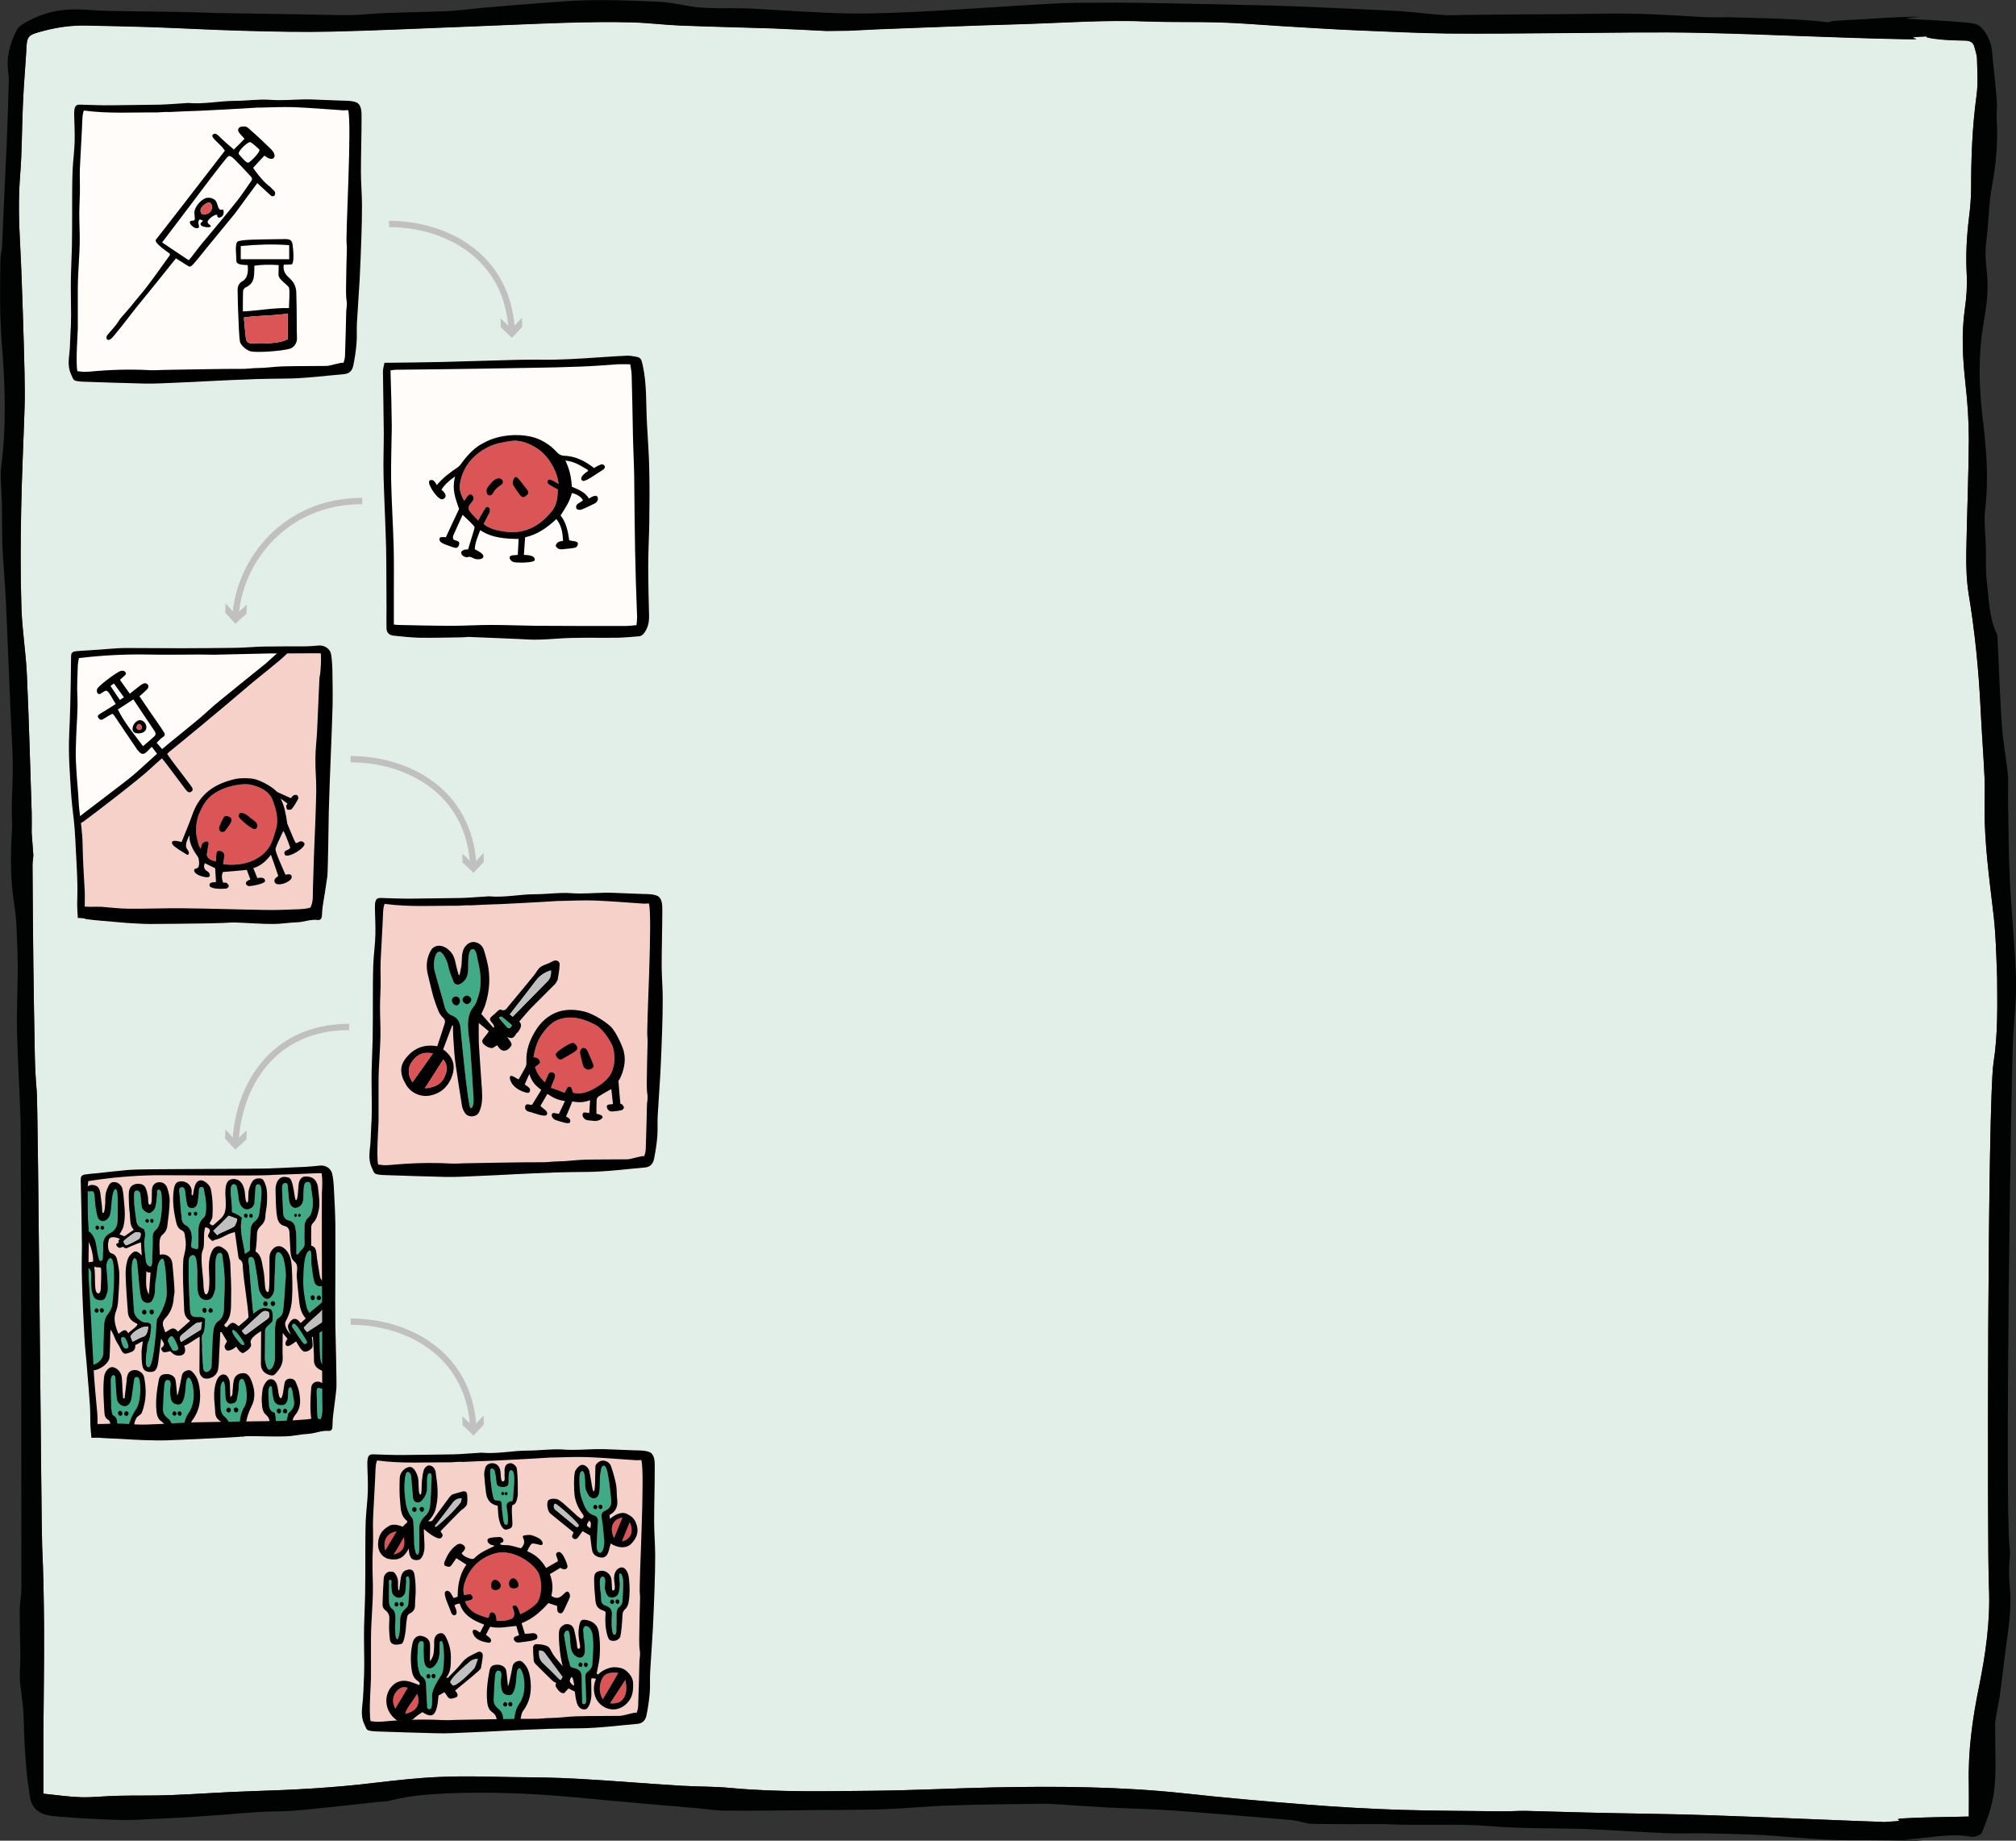 <?xml version="1.0" encoding="utf-8"?>
<!-- Generator: Adobe Illustrator 19.1.0, SVG Export Plug-In . SVG Version: 6.00 Build 0)  -->
<svg version="1.1" id="Calque_1" xmlns="http://www.w3.org/2000/svg" xmlns:xlink="http://www.w3.org/1999/xlink" x="0px" y="0px"
	 viewBox="0 0 961.3 877.7" style="enable-background:new 0 0 961.3 877.7;" xml:space="preserve">
<rect x="0" y="0" width="961.3" height="877.7" fill="#333333" stroke="none"/>
<style type="text/css">
	.st0{fill:#FFFFFF;}
	.st1{fill:#41AB87;}
	.st2{fill:#E2EFE8;}
	.st3{fill:#010202;}
	.st4{fill:#DB5556;}
	.st5{fill:#6FA4C3;}
	.st6{fill:none;stroke:#DB5556;stroke-width:7;stroke-miterlimit:10;}
	.st7{fill:none;}
	.st8{fill:#FFFFFF;stroke:#DB5556;stroke-width:3;stroke-miterlimit:10;}
	.st9{fill:none;stroke:#DB5556;stroke-width:3;stroke-miterlimit:10;}
	.st10{fill:#C1C0C0;}
	.st11{fill:none;stroke:#C1C0C0;stroke-width:3;stroke-miterlimit:10;}
	.st12{fill:#FFFCFA;}
	.st13{fill:#F5D1CA;}
</style>
<g>
	<path class="st2" d="M950.6,506.6c-2.9,18.7-3.1,231.7-2.2,250.5c0.7,16-1.6,31.8-4.8,47.5c-3.1,15.2-5.2,30.5-4.8,46
		c0.1,5,0,10,0,15.6c-10,0.2-18.9,0.3-27.8,0.7c-13.6,0.5,2.2,1.3-11.4,1.8c-9.8,0.3,17.2,0.7,7.4,0.4c-30.4-1-60.9-2.5-91.3-3.5
		c-19.6-0.7-39.2-0.8-58.8-1.3c-9.8-0.2-19.5-0.6-29.3-0.8c-3.8-0.1-7.7,0.3-11.5,0.2c-16.2-0.2-32.5-0.2-48.7-0.7
		c-15.2-0.5-30.4-1.4-45.6-2.6c-19.2-1.5-38.4-3.2-57.5-5.3c-30-3.2-60.1-3.4-90.2-2.8c-19.1,0.4-38.1,1.4-57.2,1.6
		c-22.7,0.2-45.5,0.8-68.2-1.3c-8-0.8-16-0.6-24-1.1c-16.4-1-32.7-2.4-49.1-3.3c-10.3-0.6-20.6-0.7-30.9-0.8
		c-11.5-0.2-23.1-0.6-34.6-0.1c-10.5,0.4-20.9,1.6-31.3,2.8c-19.5,2.4-39,3.4-58.6,4c-13.1,0.4-26.2,1.4-39.3,1.9
		c-8.2,0.3-16.5,0.1-24.7,0.3c-5.8,0.1-11.5,0.8-17.3,0.7c-5.9-0.2-11.7-1-18.2-1.7c0-10,0-19.4,0-28.8c0.1-17.1,0.4-34.2,0.3-51.3
		c-0.1-12.6-0.3-25.2-0.9-37.7c-0.4-7.7-1.9-209.6-2.6-217.3c-0.5-5.7-0.8-11.4-0.9-17c-0.3-14.4-0.5-28.9-0.7-43.3
		c-0.2-15.8-0.3-31.6-0.4-47.4c0-1.3,0.2-2.6,0.4-4.6L15.1,397c0-3.4,0.1-6.6,0-9.7c-0.7-22-1.3-44-2.3-65.9
		c-0.5-10.7-2.3-21.4-2.6-32.1c-0.5-15.6-0.4-31.2-0.1-46.8c0.3-15.9,1.1-31.8,1.6-47.8c0.2-5.5,0.1-11.1,0-16.6
		c-0.2-9.6-0.5-19.1-0.8-28.7c-0.4-10.9-0.7-21.8-1.3-32.7c-0.6-11.1-0.9-22.1,0-33.2c0.9-11,0.8-22.1,1.3-33.2
		c0.3-7,0.8-14.1,1.3-21.1c0.1-1.5,0.2-3,0.3-4.5c0.3-7.8,0.5-8,8.5-10.1c6.5-1.7,13-2.6,19.7-2.5c9.8,0.2,19.6,0.4,29.4,0.7
		c15.4,0.5,30.7,1.4,46.1,1.8c14,0.4,28,0.7,42,0.4c21-0.5,42-1.5,62.9-2.3c16.1-0.6,32.1-1.4,48.2-1.9c10.7-0.3,21.3-0.5,32-0.2
		c7.7,0.2,15.3,1.2,23,1.5c14.9,0.6,29.7,0.9,44.6,1.4c8.2,0.3,16.4,0.8,25.2,1.2l10.2-0.1c5-0.2,9.6-0.5,14.3-0.7
		c22.3-0.8,44.7-1.8,67-2.4c20.8-0.6,41.5-2.2,62.4-1.3c11,0.4,22.1,0.1,33.1,0.4c10.1,0.3,20.2,1.2,30.3,1.8
		c11.9,0.7,23.7,1.5,35.6,2c14.3,0.6,28.7,1.3,43,1.5c18.5,0.2,37-0.1,55.6-0.2c22-0.1,44.1-0.6,66.1-0.1c31.8,0.7,63.6,2.4,95.5,3
		c16.1,0.3-4.6-0.8,11.5-1.3c11-0.3-7.5-0.5,3.5,1.1c5,0.7,10.1,0.8,15.1,0.9c2.6,0.1,3.8,1.2,4.3,3.5c0.4,1.6,1,3.3,1.1,4.9
		c0.1,5.9,0.6,11.8-0.2,17.6c-2,14.7-2.6,29.4-2.6,44.2c0,4.7-0.4,9.4-1,14.1c-1.1,9-1.6,18-1.1,27.1c0.3,5.5-0.1,11.1-0.9,16.6
		c-1.7,11.9-1,23.7,0.3,35.6c1,8.8,1.6,17.7,1.6,26.6c-0.1,18-0.9,35.9-1.2,53.9c-0.1,6.5,0.1,13.1,1.1,19.6
		c3,18.1,4.8,36.3,5.7,54.6c0.5,11.1,1.4,22.1,1.9,33.2c0.2,5,0,10.1,0,15.1c0,16.3,2.2,32.5,4.1,48.7c1.3,10.5,1.5,21.1,1.9,31.6
		C952.4,479.8,952.7,493.3,950.6,506.6z"/>
	<path class="st3" d="M961.3,466.5c-0.5-15.4-2.1-30.8-2.9-46.2c-0.6-13.1-0.7-26.1-0.9-39.2c-0.1-4,0.3-8-0.1-12
		c-0.8-8-2.4-15.9-2.9-23.9c-0.9-13.5-1.3-27.1-2-40.6c0-0.8-0.1-1.7-0.4-2.4c-3.7-7.9-3.7-16.5-4.7-24.8c-0.7-5.6-0.3-11.3-0.5-17
		c-0.1-5.8-1-11.8-0.3-17.5c1.8-14.9,0.5-29.7-1.3-44.5c-1.7-14.7-2-29.3,0.5-44c1.3-7.8,2.5-15.5,1.7-23.5
		c-0.5-5.1-1.1-10.4-0.4-15.5c1.2-8.9,1.1-17.9,2.8-26.9c2-10.5,2.8-21.2,2.2-32c-0.2-2.7,0.3-5.4,0.1-8c-0.5-6.5-1.2-12.9-1.9-19.4
		c-0.3-3-0.3-6.1-1.3-8.9c-1-2.7-2.5-5.6-4.7-7.5c-1.7-1.5-4.8-1.8-7.3-2c-8.4-0.7-16.8-1.2-25.1-1.6c-9.6-0.5,10.3-1.2,0.7-1.1
		c-10.7,0.1-21.3,1.1-32,1.6c-17.6,0.8,1.6,1.8-16.1,0.3c-12.2-1.1-24.5-1.2-36.7-1.6c-4.5-0.2-9.1,0.1-13.6-0.1
		c-10.8-0.5-21.7-1.3-32.5-1.6c-10.3-0.3-20.6,0-30.9,0.1c-17.1,0.1-34.2,0.2-51.3,0.4c-3.6,0-7.3,0.3-10.9,0.1
		c-6.3-0.4-12.5-1.2-18.7-1.7c-7-0.5-14-0.8-20.9-1.1c-13.6-0.6-27.2-1.3-40.8-1.7c-18.4-0.5-36.7-0.8-55.1-1.2
		c-9.4-0.2-18.9-0.3-28.3-0.2c-7.5,0-15,0-22.5,0.4c-20.2,1.1-40.5,2.6-60.7,3.7c-12.4,0.6-24.8,1.2-37.2,1
		c-15.4-0.3-30.7-1.5-46-2.3c-3.3-0.2-6.6-0.1-9.9-0.2C343.1,3.9,338,4,333,3.5c-6.6-0.7-13-2.5-19.6-2.7c-15-0.6-30-1.3-45.1-0.1
		c-2.8,0.2-5.6,0.4-8.3,0.6c-10.3,0.8-20.6,1.6-30.8,2.5c-2.4,0.2-4.9,0.6-7.3,0.8c-3.5,0.3-6.9,0.7-10.4,0.8
		c-9.1,0.3-18.2,0.5-27.3,0.8c-5.6,0.2-11.1,0.9-16.7,1c-7,0.1-13.9-0.2-20.9-0.3c-14.5-0.2-29-0.5-43.5-0.7
		C97.4,6,91.7,5.8,85.9,5.7c-11.5-0.2-23-0.3-34.5-0.5c-5.6-0.1-11.1-0.8-16.7-0.7C25.8,4.6,17.5,7.2,10.1,12
		c-1.1,0.7-1.9,1.9-2.5,3.1C4.5,21.4,2.9,27.9,4,35c0.2,1.2,0.2,2.3,0.2,3.5c-0.3,10-0.6,20-1,30C2.4,84.7,1.7,101,1,117.2
		c-0.1,2.2-0.8,4.3-0.8,6.5c-0.2,13.1-0.4,26.1,0.6,39.2c1.6,19.7,2.4,39.4-0.2,59.2c-0.7,5.6,0.2,11.3,0.3,17
		c0.1,7.4,0,14.8,0.3,22.1c0.4,8.4,1.2,16.7,1.6,25.1c0.8,18.1,1.5,36.2,2.3,54.3c0.3,7.9,0.9,15.8,1,23.6c0.1,7-0.4,14.1-0.5,21.1
		c-0.1,3.7,0.4,7.4,0.1,11C4.9,408,5,419.8,6.8,431.4c1.2,7.4,1.2,14.7,1.5,22c0.5,12.5-0.4,25.1-0.2,37.7
		c0.3,14.2,1.2,28.5,1.7,42.7c0.3,9.7,0.4,213.7,0.4,223.4c0,3.7-0.8,7.3-0.8,11c0,7.1,0.2,14.3,0.3,21.4c0,4.6-0.6,9.3,0,13.9
		c0.7,5.5,1.5,10.9,1.6,16.4c0.1,8,0.7,16,1.3,24.1c0.3,4.2,1.1,8.3,1.6,12.4c0.7,6.1,5,8.9,10.5,9.5c10.4,1.1,20.9,1.5,31.4,1.9
		c5.4,0.2,10.8-0.1,16.2-0.4c7.8-0.4,15.7-0.7,23.5-1.3c9.4-0.6,18.8-1.5,28.2-2.1c4.9-0.3,9.8-0.2,14.7-0.5
		c4.7-0.3,9.4-0.8,14.1-1.3c8.6-0.9,17.3-1.8,25.9-2.8c2.6-0.3,5.3-0.3,7.8-0.9c9.2-2.4,18.6-3,28-3.4c19-0.7,38.1,0,57.1,1.7
		c12,1.1,24,2.2,36,3.3c7.8,0.7,15.7,1.3,23.5,2c5,0.4,10.1,1.3,15.1,1.3c14.3,0.1,28.6-0.1,42.9-0.3c11-0.1,22,0,33-0.4
		c10.5-0.4,20.9-1.5,31.4-1.8c14.5-0.5,29-0.6,43.5-0.8c2.6,0,5.2,0.1,7.9,0.3c7.8,0.5,15.7,1.1,23.5,1.5
		c10.3,0.5,20.6,0.7,30.9,1.4c19,1.4,37.9,3,56.9,4.6c3.3,0.3,6.5,1.8,9.7,1.8c12.9,0.2,25.9,0.1,33.9,0.1
		c19.9,0.9,34.9-0.3,49.9,0.9c15.8,1.4,31.7,0.9,47.6,1.5c12.2,0.5,24.4,1.4,36.6,1.9c6.1,0.3,12.2,0,18.4,0.1
		c7,0.1,13.9,0.3,20.9,0.5c13.8,0.3,33.9,2.9,48.6,2.8c11-0.1,22,0.2,33,0.2c8.2-0.1-13-0.4-4.8-0.7c10.1-0.4,20-3.2,30.2-1.1
		c1.1,0.2,4.4-0.9,4.8-1.9c2.6-6.4,4.9-12.8,5.8-19.4c1.2-9.1,0.5-18.4,0.6-27.6c0-2.2-0.2-4.4,0.1-6.5c0.5-3.8,1.4-7.6,2-11.4
		c1-7.1,1.8-14.3,2.7-21.4c1.3-10.1,3.2-20.2,2.2-30.5c-0.3-3-0.4-6-0.4-9c0-3.3,0.8-6.8,0.3-10c-2.4-16.8,0.6-227.7,1.7-244.4
		C960.5,484.9,961.6,475.7,961.3,466.5z M950.6,506.6c-2.9,18.7-3.1,231.7-2.2,250.5c0.7,16-1.6,31.8-4.8,47.5
		c-3.1,15.2-5.2,30.5-4.8,46c0.1,5,0,10,0,15.6c-10,0.2-18.9,0.3-27.8,0.7c-13.6,0.5,2.2,1.3-11.4,1.8c-9.8,0.3,17.2,0.7,7.4,0.4
		c-30.4-1-60.9-2.5-91.3-3.5c-19.6-0.7-39.2-0.8-58.8-1.3c-9.8-0.2-19.5-0.6-29.3-0.8c-3.8-0.1-7.7,0.3-11.5,0.2
		c-16.2-0.2-32.5-0.2-48.7-0.7c-15.2-0.5-30.4-1.4-45.6-2.6c-19.2-1.5-38.4-3.2-57.5-5.3c-30-3.2-60.1-3.4-90.2-2.8
		c-19.1,0.4-38.1,1.4-57.2,1.6c-22.7,0.2-45.5,0.8-68.2-1.3c-8-0.8-16-0.6-24-1.1c-16.4-1-32.7-2.4-49.1-3.3
		c-10.3-0.6-20.6-0.7-30.9-0.8c-11.5-0.2-23.1-0.6-34.6-0.1c-10.5,0.4-20.9,1.6-31.3,2.8c-19.5,2.4-39,3.4-58.6,4
		c-13.1,0.4-26.2,1.4-39.3,1.9c-8.2,0.3-16.5,0.1-24.7,0.3c-5.8,0.1-11.5,0.8-17.3,0.7c-5.9-0.2-11.7-1-18.2-1.7c0-10,0-19.4,0-28.8
		c0.1-17.1,0.4-34.2,0.3-51.3c-0.1-12.6-0.3-25.2-0.9-37.7c-0.4-7.7-1.9-209.6-2.6-217.3c-0.5-5.7-0.8-11.4-0.9-17
		c-0.3-14.4-0.5-28.9-0.7-43.3c-0.2-15.8-0.3-31.6-0.4-47.3c0-1.3,0.2-2.6,0.4-4.6l-0.8-10.9c0-3.4,0.1-6.6,0-9.7
		c-0.7-22-1.3-43.9-2.3-65.9c-0.5-10.7-2.3-21.4-2.6-32.1c-0.5-15.6-0.4-31.2-0.1-46.8c0.3-15.9,1.1-31.8,1.6-47.8
		c0.2-5.5,0.1-11.1,0-16.6c-0.2-9.6-0.5-19.1-0.8-28.7c-0.4-10.9-0.7-21.8-1.3-32.7c-0.6-11.1-0.9-22.1,0-33.2
		c0.9-11,0.8-22.1,1.3-33.2c0.3-7,0.8-14.1,1.3-21.1c0.1-1.5,0.2-3,0.3-4.5c0.3-7.8,0.5-8,8.5-10.1c6.5-1.7,13-2.6,19.7-2.5
		c9.8,0.2,19.6,0.4,29.4,0.7c15.4,0.5,30.7,1.4,46.1,1.8c14,0.4,28,0.7,42,0.4c21-0.5,42-1.5,62.9-2.3c16.1-0.6,32.1-1.4,48.2-1.9
		c10.7-0.3,21.3-0.5,32-0.2c7.7,0.2,15.3,1.2,23,1.5c14.9,0.6,29.7,0.9,44.6,1.4c8.2,0.3,16.4,0.8,25.2,1.2l10.2-0.1
		c5-0.2,9.6-0.5,14.3-0.7c22.3-0.8,44.7-1.8,67-2.4c20.8-0.6,41.5-2.2,62.4-1.3c11,0.4,22.1,0.1,33.1,0.4
		c10.1,0.3,20.2,1.2,30.3,1.8c11.9,0.7,23.7,1.5,35.6,2c14.3,0.6,28.7,1.3,43,1.5c18.5,0.2,37-0.1,55.6-0.2
		c22-0.1,44.1-0.6,66.1-0.1c31.8,0.7,63.6,2.4,95.5,3c16.1,0.3-4.6-0.8,11.5-1.3c11-0.3-7.5-0.5,3.5,1.1c5,0.7,10.1,0.8,15.1,0.9
		c2.6,0.1,3.8,1.2,4.3,3.5c0.4,1.6,1,3.3,1.1,4.9c0.1,5.9,0.6,11.8-0.2,17.6c-2,14.7-2.6,29.4-2.6,44.2c0,4.7-0.4,9.4-1,14.1
		c-1.1,9-1.6,18-1.1,27.1c0.3,5.5-0.1,11.1-0.9,16.6c-1.7,11.9-1,23.7,0.3,35.6c1,8.8,1.6,17.7,1.6,26.6c-0.1,18-0.9,35.9-1.2,53.9
		c-0.1,6.5,0.1,13.1,1.1,19.6c3,18.1,4.8,36.3,5.7,54.6c0.5,11.1,1.4,22.1,1.9,33.2c0.2,5,0,10.1,0,15.1c0,16.3,2.2,32.5,4.1,48.6
		c1.3,10.5,1.5,21.1,1.9,31.6C952.4,479.8,952.7,493.3,950.6,506.6z"/>
</g>
<g>
	<path class="st12" d="M183.3,173c9.5-0.1,18.5-0.2,27.5-0.4c11.7-0.3,23.4-0.7,35.1-1c3.6-0.1,7.2-0.1,10.8-0.1
		c10.2,0.2,20.3-0.5,30.4-1.2c4-0.3,8-0.5,12-0.7c1,0,2.1,0.1,3.1,0.3c3.4,0.5,3.5,0.9,4.3,4.3c2,9.2,1.5,18.5,2,27.8
		c0.4,7.5,1,15,1.1,22.4c0.2,8.3,0.1,16.7,0,25.1c-0.1,6.7-0.5,13.3-0.5,20c0,8,0.2,16.1,0.4,24.1c0.1,3.2-0.6,6.1-2.6,8.6
		c-0.5,0.6-1.3,1.1-2,1.2c-3.5,0.3-7,0.6-10.4,0.7c-7.4,0.1-14.8-0.1-22.2,0.1c-5.1,0.1-10.1,0.7-15.2,0.8c-3.3,0.1-6.5-0.1-9.8-0.3
		c-8-0.3-16-0.7-24-1c-0.8,0-1.7,0.2-2.5,0.2c-7,0.1-13.9,0.3-20.9,0.2c-4.1-0.1-8.2-0.6-12.3-1c-1.9-0.2-3.3-1.4-3.3-3.5
		c-0.1-3.2,0-6.3,0-9.5c-0.1-9.7,0-19.5-0.2-29.2c-0.3-11.2-0.9-22.4-1.2-33.6c-0.2-7,0.1-14,0.1-20.9c-0.1-9.7-0.3-19.4-0.4-29.2
		C182.6,175.9,183,174.6,183.3,173z"/>
	<path d="M183.3,173c9.5-0.1,18.5-0.2,27.5-0.4c11.7-0.3,23.4-0.7,35.1-1c3.6-0.1,7.2-0.1,10.8-0.1c10.2,0.2,20.3-0.5,30.4-1.2
		c4-0.3,8-0.5,12-0.7c1,0,2.1,0.1,3.1,0.3c3.4,0.5,3.5,0.9,4.3,4.3c2,9.2,1.5,18.5,2,27.8c0.4,7.5,1,15,1.1,22.4
		c0.2,8.3,0.1,16.7,0,25.1c-0.1,6.7-0.5,13.3-0.5,20c0,8,0.2,16.1,0.4,24.1c0.1,3.2-0.6,6.1-2.6,8.6c-0.5,0.6-1.3,1.1-2,1.2
		c-3.5,0.3-7,0.6-10.4,0.7c-7.4,0.1-14.8-0.1-22.2,0.1c-5.1,0.1-10.1,0.7-15.2,0.8c-3.3,0.1-6.5-0.1-9.8-0.3c-8-0.3-16-0.7-24-1
		c-0.8,0-1.7,0.2-2.5,0.2c-7,0.1-13.9,0.3-20.9,0.2c-4.1-0.1-8.2-0.6-12.3-1c-1.9-0.2-3.3-1.4-3.3-3.5c-0.1-3.2,0-6.3,0-9.5
		c-0.1-9.7,0-19.5-0.2-29.2c-0.3-11.2-0.9-22.4-1.2-33.6c-0.2-7,0.1-14,0.1-20.9c-0.1-9.7-0.3-19.4-0.4-29.2
		C182.6,175.9,183,174.6,183.3,173z M187.8,297.8c0.9,0.1,1.5,0.2,2.1,0.2c8.6,0.2,17.1,0.4,25.7,0.4c6.1,0,12.3-0.4,18.4-0.4
		c7.2,0,14.3,0.3,21.5,0.4c14.1,0.1,28.1,0.1,42.2,0.1c1.9,0,3.7-0.2,5.8-0.4c0.1-1.4,0.3-2.6,0.3-3.7c-0.2-5.7-0.4-11.4-0.6-17
		c-0.3-10.4-0.5-20.7-0.6-31.1c-0.1-6.6-0.1-13.1-0.2-19.7c-0.1-6.4-0.5-12.9-0.6-19.3c-0.2-9.4-0.3-18.8-0.6-28.2
		c0-1.8-0.4-3.5-0.7-5.4c-2.1,0-4-0.1-5.9,0c-5.9,0.4-11.8,0.9-17.7,1.1c-8,0.3-16,0.5-24,0.6c-15.1,0.3-30.2,0.5-45.4,0.7
		c-6.1,0.1-12.3,0.1-18.4,0.2c-1,0-2,0.2-2.9,0.3c0.1,5,0.3,9.7,0.4,14.3c0.1,3.9,0.1,7.8,0.2,11.7c0,0.5,0,1,0,1.6
		c-0.1,8.1-0.4,16.3-0.3,24.4c0.2,10.6,0.9,21.1,1.2,31.7c0.2,7.4,0.1,14.8,0.1,22.2C187.8,287.5,187.8,292.4,187.8,297.8z"/>
	<g>
		<path class="st4" d="M228,248.2c1.2-2.2,2.1-3.9,3.2-5.5c0.3-0.5,0.6-1.3,1.6-0.9c1,0.4,0.8,1.3,0.8,2c0,0.6-0.5,1.2-0.8,1.8
			c-0.7,1.4-1.5,2.9-2.2,4.3c3.2,2.4,6.6,3.1,10.2,3.6c9.5,1.3,16.6-2.7,22.3-9.7c2.5-3,2.8-6.8,2.9-10.4c-1.7-0.9-3.1-1.6-4.4-2.5
			c-0.4-0.3-0.8-1-0.4-1.8c0.3-0.8,1.3-0.4,1.8-0.2c0.9,0.3,3.3,1.9,3.4,1.8c-0.5-3.2-1.3-5.5-2.4-7.6c-2-4-4.7-7.4-8.7-9.8
			c-3.5-2.1-7.7-3.7-11.8-3c-3.8,0.6-7.4,1.2-10.8,2.9c-7.1,3.6-12.1,9.4-13.4,17.6c-0.4,2.8,0.6,5.4,2,8c1.1-1.2,1.8-3.1,2.9-3.1
			c1.1-0.1,2.5,1.8,0.9,3.6c-0.6,0.7-1.2,1.3-1.5,2.1c-0.2,0.6-0.2,1.6,0.2,2.1C224.9,245.1,226.4,246.5,228,248.2z"/>
		<path d="M283.3,223.2c0.7-0.6,3.4-2,4-1.8c1.4,0.5,1.5,1.8,0.2,2.6c-3,1.9-8.2,5.7-9.5,5.3c-1.3-0.4-1.5-2.1,2.1-4.5
			c0.6-0.2,0.5-0.7-1.1-1.5c-1.6-0.8-4.6-3.2-9.4-3.7c2,4.3,2.7,7.3,3.1,12.5c3,1.3,6.3,2.5,8.1,5.6c1.1-0.5,1.4-1,3-1.3
			c1.6-0.2,2,2.6-0.3,3.7c-1.8,0.9-3.6,1.8-5.5,2.6c-1.6,0.7-3.3,0.6-3.3-1c0-1.6,2.2-2,3.3-3.2c-1.1-1.9-3.4-3-5.3-3.4
			c-1.3,4.6-2.9,6.7-5.4,10.7c2.5,3,3.6,7.5,4.1,11.8c1.1,0.4,2.5,0.3,3.6,0.8c1,0.5,0.5,1.7-0.1,2.4c-0.6,0.7-4.5,0.8-6.7,1.1
			c-0.6,0.1-1.4,0-2-0.3c-0.5-0.3-1.2-1-1.2-1.4c0.1-0.6,0.6-1.4,1.2-1.7c0.6-0.4,1.4-0.4,2.3-0.6c-0.2-3.8-0.7-7.3-3.2-10.4
			c-4.4,4.1-9,7.4-14.9,8.7c-0.2,2.9-0.4,5.7-0.6,8.4c4.8,0,5.5,1.6,5.1,2.6s-6.3,1.3-9.6,0.9c-1.5-0.2-2.7-1.9-2.2-2.7
			c0.6-0.8,2.3-0.6,3.8-0.8c0.1-2.4,0.3-4.9,0.4-7.6c-6.6-0.1-12.8-0.5-18.3-4.2c-1.2,3.1-2.5,6-2.6,9.1c1.2,0.7,2.4,1.2,3.3,2
			c1.3,1.1,1,2.4-0.7,2.7c-0.9,0.2-2.1,0.1-3-0.3c-1.1-0.5-1.9-1.1-3.2-0.6c-0.5,0.2-1.5-0.3-2.1-0.7c-0.5-0.3-0.9-1.2-0.8-1.7
			c0.1-0.5,0.9-0.9,1.4-1.1c0.6-0.2,1.3-0.2,1.9-0.2c0.9-3.1,2.1-6.8,3-9.9c0.2-0.7,0-1.1-0.5-1.6c-1.5-1.7-3.2-3.2-5.1-5
			c-1.5,3.3-3,6.5-4.4,9.7c-0.3,0.6-0.3,1.6,0.1,2.1c0.3,0.3,2.3,0.6,2.6,1.3c0.3,0.7-0.2,2.3-1.1,2.6c-0.9,0.3-3.1-0.8-4.5-1.2
			c-1.1-0.4-2.2-0.8-3.1-1.5c-0.4-0.3-0.9-1.1-0.5-2c0.3-0.6,2.6-0.4,2.9-0.3c2.1-4.5,4.1-8.9,6.3-13.5c-1.5-4.7-3.6-8.8-1.9-15.5
			c-2.9,2-5,3.9-6.5,6.3c2.4,2,2.6,3.6,0.8,4.5c-1.8,0.8-5.2-3.7-6.5-6.9c-0.1-0.3-0.5-1.6,0.1-2c0.6-0.4,1.7-0.2,2,0.2
			c0.5,0.5,0.9,1.2,1.4,2c2.9-3.5,6.4-6.1,10-8.5c0.8-0.5,1.4-1.4,1.9-2.1c2.9-3.9,6.2-7.5,10.6-9.6c7.5-4.1,16.7-4.2,22.3-2.9
			c4.6,1,9.2,3.8,12.2,7.2c1,1.1,1.9,1.7,3.3,1.9C274.2,217.4,278.8,219.7,283.3,223.2z M228,248.2c1.2-2.2,2.1-3.9,3.2-5.5
			c0.3-0.5,0.6-1.3,1.6-0.9c1,0.4,0.8,1.3,0.8,2c0,0.6-0.5,1.2-0.8,1.8c-0.7,1.4-1.5,2.9-2.2,4.3c3.2,2.4,6.6,3.1,10.2,3.6
			c9.5,1.3,16.6-2.7,22.3-9.7c2.5-3,2.8-6.8,2.9-10.4c-1.7-0.9-3.1-1.6-4.4-2.5c-0.4-0.3-0.8-1-0.4-1.8c0.3-0.8,1.3-0.4,1.8-0.2
			c0.9,0.3,3.3,1.9,3.4,1.8c-0.5-3.2-1.3-5.5-2.4-7.6c-2-4-4.7-7.4-8.7-9.8c-3.5-2.1-7.7-3.7-11.8-3c-3.8,0.6-7.4,1.2-10.8,2.9
			c-7.1,3.6-12.1,9.4-13.4,17.6c-0.4,2.8,0.6,5.4,2,8c1.1-1.2,1.8-3.1,2.9-3.1c1.1-0.1,2.5,1.8,0.9,3.6c-0.6,0.7-1.2,1.3-1.5,2.1
			c-0.2,0.6-0.2,1.6,0.2,2.1C224.9,245.1,226.4,246.5,228,248.2z"/>
		<path d="M251.9,234.9c0,0.9-0.9,1.3-1.5,1.8c-0.8,0.6-1.7,0.3-2.3-0.5c-1.2-1.6-2.4-3.2-3.4-5c-0.3-0.6-0.2-1.7,0.1-2.4
			c0.6-1.6,1.3-1.7,2.4-0.5c1.4,1.6,2.6,3.3,3.9,4.9C251.4,233.7,251.9,234.1,251.9,234.9z"/>
		<path d="M236.2,228.6c1-0.5,1.7-0.7,2.4-0.4c1.5,0.8,1.6,2.2,0.2,3.1c-1.5,1-2.8,2-3.6,3.6c-0.4,0.6-0.8,1.5-2,1.3
			c-1.2-0.2-1.8-2.7-0.3-4.3C233.9,230.6,235.2,229.1,236.2,228.6z"/>
	</g>
</g>
<g>
	<path class="st12" d="M37.1,437.7c-0.1-2.1-0.3-4.2-0.3-6.4c0-3.1,0.2-6.2,0.1-9.3c-0.1-5.3-0.4-10.6-0.7-15.9
		c-0.2-3.6-0.3-7.2-0.6-10.8c-0.4-5.2-1.2-10.3-1.6-15.5C33.4,370,32.5,360,33,350c0.2-4.5,0.4-9,0.5-13.4
		c0.2-7.9,0.3-15.8,0.4-23.6c0-1.7,0.6-2.3,2.6-2.5c2-0.2,4-0.3,6-0.4c4.6-0.3,9.2-0.7,13.7-1c1.7-0.1,3.4-0.1,5.1-0.1
		c8.4,0,16.8,0.1,25.2,0.1c8.7,0,17.4-0.1,26.1-0.2c4.4-0.1,8.8-0.5,13.2-0.6c6.4-0.1,12.8-0.1,19.1-0.1c2.4,0,4.8-0.2,7.2-0.4
		c2.7-0.2,5.4,1.6,5.8,4.3c0.4,2.3,0.5,4.8,0.6,7.1c0.1,5.8,0.2,11.6,0.1,17.4c-0.2,8.2-0.6,16.4-0.9,24.6
		c-0.3,8.4-0.7,16.8-0.9,25.2c-0.1,4.8-0.4,29.2-0.7,31.4c-0.6,4.5-1.4,9.1-2.1,13.6c-0.3,1.8-0.4,3.6-0.5,5.4
		c-0.1,1.2-0.7,2-1.9,1.9c-3.4-0.5-6.6,1-10,1.1c-3.8,0.1-7.6,0.8-11.3,0.8c-5.9,0-11.8-0.5-17.7-0.7c-2-0.1-4,0.1-6,0.2
		c-2.4,0.1-4.8,0.1-7.2,0.2c-9.2,0.1-18.4,0.3-27.6,0.3c-3.8,0-7.5-0.3-11.3-0.5c-3.9-0.3-7.8-0.7-11.6-1c-2.6-0.2-5.2-0.5-7.7-0.8
		C40.1,437.8,39,437.8,37.1,437.7z"/>
	<polygon class="st13" points="38.1,391.5 38.1,406.7 38.1,433.9 42.2,435.9 147.6,436.8 150.7,433.9 152.8,406.7 155,318.5 
		155,310.3 134.9,310.3 	"/>
	<path d="M37.1,437.7c-0.1-2.1-0.3-4.2-0.3-6.4c0-3.1,0.2-6.2,0.1-9.3c-0.1-5.3-0.4-10.6-0.7-15.9c-0.2-3.6-0.3-7.2-0.6-10.8
		c-0.4-5.2-1.2-10.3-1.6-15.5C33.4,370,32.5,360,33,350c0.2-4.5,0.4-9,0.5-13.4c0.2-7.9,0.3-15.8,0.4-23.6c0-1.7,0.6-2.3,2.6-2.5
		c2-0.2,4-0.3,6-0.4c4.6-0.3,9.2-0.7,13.7-1c1.7-0.1,3.4-0.1,5.1-0.1c8.4,0,16.8,0.1,25.2,0.1c8.7,0,17.4-0.1,26.1-0.2
		c4.4-0.1,8.8-0.5,13.2-0.6c6.4-0.1,12.8-0.1,19.1-0.1c2.4,0,4.8-0.2,7.2-0.4c2.7-0.2,5.4,1.6,5.8,4.3c0.4,2.3,0.5,4.8,0.6,7.1
		c0.1,5.8,0.2,11.6,0.1,17.4c-0.2,8.2-0.6,16.4-0.9,24.6c-0.3,8.4-0.7,16.8-0.9,25.2c-0.1,4.8-0.4,29.2-0.7,31.4
		c-0.6,4.5-1.4,9.1-2.1,13.6c-0.3,1.8-0.4,3.6-0.5,5.4c-0.1,1.2-0.7,2-1.9,1.9c-3.4-0.5-6.6,1-10,1.1c-3.8,0.1-7.6,0.8-11.3,0.8
		c-5.9,0-11.8-0.5-17.7-0.7c-2-0.1-4,0.1-6,0.2c-2.4,0.1-4.8,0.1-7.2,0.2c-9.2,0.1-18.4,0.3-27.6,0.3c-3.8,0-7.5-0.3-11.3-0.5
		c-3.9-0.3-7.8-0.7-11.6-1c-2.6-0.2-5.2-0.5-7.7-0.8C40.1,437.8,39,437.8,37.1,437.7z M37.6,313.8c-0.2,1.1-0.4,2.3-0.5,3.4
		c-0.1,5-0.5,9.9-0.2,15c0.3,6.6-0.4,13.2-0.6,19.7c-0.1,3.7-0.3,7.4-0.1,11.1c0.2,5.3,0.7,10.6,1.1,15.8c0.2,2.4,0.2,4.8,0.5,7.2
		c0.7,5.6,1.5,11.3,1.6,17c0.1,7.3,0.6,14.6,1,21.9c0.1,2,0,5.1,0,7.4c1.2,0,2,0.1,2.9,0.1c1.7,0,3.4-0.1,5.1,0
		c4.3,0.3,8.6,0.9,12.9,0.9c8.5,0.1,17-0.3,25.5-0.2c13.2,0.1,26.4,0.6,39.6,0.8c5,0.1,10-0.1,15-0.3c2.2-0.1,4.1-0.1,6.6-0.8
		c1.5-2.9,1.1-5.7,1.2-8.5c0.2-5.4,0.3-10.8,0.5-16.2c0.4-10.2,0.9-20.4,1.1-30.6c0.1-5.3-0.5-10.6-0.4-15.9c0-4.3,0.6-8.6,0.8-12.9
		c0.4-8.3,0.7-16.6,1.1-24.9c0-0.9,0.3-1.8,0.4-2.7c0.3-3.2,0.5-6.3,0.3-9.5c-0.7-0.1-1.1-0.1-1.4-0.1c-7.3,0-14.6,0.1-21.9,0.1
		c-0.5,0-1,0-1.5,0c-8.8,0.2-17.5,0.4-26.3,0.6c-2,0-4-0.1-6-0.1c-8.5,0-17,0.2-25.5,0C59.3,311.9,48.6,312.5,37.6,313.8z"/>
	<path d="M79.7,359.5c0.8,1.1,1.4,2,2.1,3c3,4,6.1,8,9.1,12c0.7,1,1.6,2.1,0.3,3c-1.1,0.8-2-0.1-2.8-1.2c-3.1-4.2-6.3-8.3-9.4-12.5
		c-0.5-0.7-1.1-1.3-1.8-2.2c-1.7,1.5-3.3,2.9-4.8,4.3c-5.1,5-28.4,22.8-32.4,25.7c-1.7,1.2-1.7,1.1-3.8-0.9
		c3.8-3.1,23.8-18,27.6-21.3c3.7-3.2,7.3-6.6,11.1-10c-0.9-1.1-1.6-2.1-2.5-3.3c-0.8,0.8-1.5,1.4-2.1,2.1c-1.9,1.8-2.8,1.7-4.5-0.3
		c-0.4-0.4-0.7-0.9-1-1.4c-3.5-5.1-6.9-10.2-10.4-15.4c-0.2-0.2-0.4-0.4-0.7-0.7c-0.9,0.2-3.5,1.9-4.5,2.5c-1.1,0.7-1.9,0.1-2.4-0.8
		c-0.5-0.9,0.3-1.3,1-1.8c2.4-1.4,4.7-2.9,7.4-4.6c-1.5-2.2-3-5.5-4-6.1c-0.9-0.6-1.5,0.1-3.1,1.1c-1.5,0.9-2.2-0.7-1.8-2.1
		c0.4-1.4,8.2-7.2,10.6-8.4c2.4-1.2,3.8,0.8,2.8,1.7c-1,0.9-1.7,1.5-2.5,2.3c1.5,2.1,3,4.2,4.7,6.6c1.7-1.3,3.2-2.6,4.8-3.8
		c0.7-0.5,1.4-1,2.2-1.2c0.5-0.1,1.4,0.3,1.7,0.8c0.3,0.4,0.1,1.4-0.2,1.8c-1.2,1.3-2.5,2.4-3.9,3.6c1.9,2.8,3.8,5.6,5.7,8.4
		c2,2.9,4.1,5.8,6,8.8c0.6,0.9,0.5,1.7-0.7,2.4c-1,0.6-1.8,1.6-2.8,2.6c0.9,1,1.6,1.9,2.6,3c1.1-0.9,2.1-1.7,3.1-2.6
		c4.9-4,9.9-8,14.8-12.1c3.2-2.7,6.1-5.6,9.4-8.2c7.3-6,14.7-11.9,22.1-17.9c0.6-0.5,7.7-7,8.3-7.5c1-0.8,2-0.8,2.7,0.2
		c0.8,1,0.1,1.6-0.7,2.4c-3.3,3.5-13.3,11.1-16.9,14.2c-7.7,6.6-15.5,13.1-23.3,19.6c-5,4.2-10.1,8.3-15.2,12.5
		C80.8,358.3,80.3,358.9,79.7,359.5z M68.2,355.8c2-1.7,3.7-3.1,5.3-4.6c0.8-0.7,0.9-1.6,0.2-2.6c-3.4-5-6.6-9.9-10.1-15.1
		c-2.6,1.7-5,3.2-7.4,4.8C59.4,344.8,63.9,350,68.2,355.8z M59.1,332.5c-1.7-2.4-3.2-4.4-4.8-6.6c-0.7,0.5-1.2,0.9-1.6,1.2
		c1.6,2.5,3,4.5,4.5,6.7C57.7,333.4,58.3,333,59.1,332.5z"/>
	<g>
		<path class="st4" d="M106.4,412.1c7,0.9,11.9-0.8,13.8-1.6c2.7-1.1,5.6-3.1,7.4-5.5c2.2-2.9,3-6.3,4-9.6c1.4-4.7,0-9.8-1.7-14.1
			c-1.7-4.3-6.4-6.3-10.7-7.2c-2.2-0.5-10.5-0.1-17.3,4.4c-3.7,2.5-5.4,6-7,9.6c-1,2.4-1.4,5.2-1.4,7.8c-0.1,2.2,0.6,4.4,1.1,6.6
			c0.1,0.7,0.6,1.3,1.1,2.2c0.3-1.1,0.4-2,0.8-2.5c0.5-0.5,1.5-1.1,2.1-1c1,0.2,1,1.1,0.7,2.1c-0.3,1.1-0.3,2.3-0.6,3.4
			c-0.4,1.6,0.5,2.6,1.8,3.3c0.7,0.4,1.6,0.5,2.4,0.8c0.4-1.8-0.2-5.1,1.3-5.1c1.5,0,1.8,0.3,2.5,1.1
			C107.5,407.6,106.5,410.1,106.4,412.1z"/>
		<path d="M86.6,401.5c1.8-4.5,3.7-9,5.3-13.5c3.3-9.2,10-14,19.3-16.3c2.6-0.8,7.6-0.8,10.2-0.2c2.1,0.5,7.4,2.8,10.4,5.8
			c0.2,0.2,0.5,0.4,0.7,0.5c2,0.9,4,1.8,6.2,2.8c0.3-0.3,0.7-1,1.2-1.3c0.5-0.3,1.4-0.4,1.8-0.1c0.4,0.3,0.7,1.3,0.5,1.7
			c-0.9,1.7-1.9,3.4-3.1,4.9c-0.3,0.4-1.5,0.4-2.1,0.2c-0.3-0.1-0.5-1.1-0.5-1.7c0-0.3,0.3-0.6,0.6-1.1c-1-0.8-2-1.5-3.3-2.4
			c1.9,3.6,2.5,7.4,3.2,12c0.7,1.5,3.5,8.7,4,9.1c0.9,0.6,2.2-1.9,4,0c1.8,1.9-8.2,7.9-9.2,5.6c-1-2.3,1.8-1.7,2.6-3.3
			c-0.8-2.3-3.1-8.6-3.4-7.8c-2.2,4.8-3.4,7-3.6,8.5c-0.2,1.3,3,8.2,4.7,12.2c1-0.1,2.8-0.7,3,0.9c0.4,2.4-7,5.2-8.1,2.7
			c-0.7-1.7,1.3-2.6,1.7-3c-1-2.9-2.3-6.9-3.5-10.1c-2.8,3.6-5,5.2-8.4,6.4c0.6,1.5,1.3,3.1,1.9,4.7c2.7-0.5,3.6,0.1,3.7,1.4
			s-6.9,2.6-7.9,2.4c-1-0.2-2-1.6-0.4-2.5c0.3-0.3,0.8-0.4,1.3-0.6c-0.6-1.7-1.2-3.2-1.7-4.6c-3.9,0.4-7.6,0.7-11.4,1
			c-0.8,1.7-0.5,3.4,0.1,5.1c0.6,0,1.2-0.1,1.6,0.1c0.5,0.3,1.1,1,1.1,1.5c0,0.4-0.7,1.1-1.2,1.2c-1.5,0.2-7.8,0.4-8-1.5
			c-0.2-1.9,2.4-1.3,3.1-1.7c-0.1-2.2-0.3-4.3-0.4-6.5c-1.4-0.7-3.4-1.7-4.9-2.4c-0.7,1.3-0.6,2.9,1.2,3.9c1,0.5,1.7,2.2,0.6,2.7
			c-1.1,0.5-6.6-0.8-6.9-3c-0.2-1.2,1.1-0.8,1.8-1.5c0.6-0.6,0.6-2.2,0.5-3.1c-0.1-0.7-0.2-1.6-0.6-2.1c-1.8-2.5-3.4-5.2-3.9-8.3
			c0-0.2,0.1-1.3-0.2-1.8c-0.8,2.1-2.4,4.6-0.9,6.6c0.2,0.3,1.1,1.4,0.7,2.2s-0.9,0.3-2.5-0.7c-1.7-1-2.9-1.8-4.2-2.8
			c-1.3-1-1.4-1.8-1.3-2.3C83,400.4,85.4,401.3,86.6,401.5z M106.4,412.1c7,0.9,11.9-0.8,13.8-1.6c2.7-1.1,5.6-3.1,7.4-5.5
			c2.2-2.9,3-6.3,4-9.6c1.4-4.7,0-9.8-1.7-14.1c-1.7-4.3-6.4-6.3-10.7-7.2c-2.2-0.5-10.5-0.1-17.3,4.4c-3.7,2.5-5.4,6-7,9.6
			c-1,2.4-1.4,5.2-1.4,7.8c-0.1,2.2,0.6,4.4,1.1,6.6c0.1,0.7,0.6,1.3,1.1,2.2c0.3-1.1,0.4-2,0.8-2.5c0.5-0.5,1.5-1.1,2.1-1
			c1,0.2,1,1.1,0.7,2.1c-0.3,1.1-0.3,2.3-0.6,3.4c-0.4,1.6,0.5,2.6,1.8,3.3c0.7,0.4,1.6,0.5,2.4,0.8c0.4-1.8-0.2-5.1,1.3-5.1
			c1.5,0,1.8,0.3,2.5,1.1C107.5,407.6,106.5,410.1,106.4,412.1z"/>
		<path d="M114.1,388.1c0.7-1.2,3.5,0.2,4.7,1.4c0.8,0.8,1.8,1.4,2.7,2.1c1.7,1.3,1.4,3.2,0.3,3.7s-5.1-2.7-7.2-4.8
			C114.2,390,113.4,389.3,114.1,388.1z"/>
		<path d="M110.4,391c0,1.3-2,3.7-3.2,5.3c-0.3,0.4-1.6,0.5-2,0.2c-0.5-0.3-0.8-1.4-0.7-1.9c0.5-1.6,1.3-3.2,2.1-4.7
			c0.5-1.1,1.5-0.9,2.2-0.6C109.5,389.6,110.4,389.8,110.4,391z"/>
	</g>
	<path d="M69.8,346.8c0,1.7-1.4,2.8-3.6,2.9c-2,0.1-3-0.7-3-2.2c0-1.9,1.8-4,3.4-4.1C68.2,343.3,69.8,344.9,69.8,346.8z M65.5,347.7
		c0.4,0.4,2.2,0.2,2.2-0.7c0-0.8-0.6-1.7-1.5-1.7S64.8,347,65.5,347.7z"/>
	<path class="st4" d="M65.5,347.7c0.4,0.4,2.2,0.2,2.2-0.7c0-0.8-0.6-1.7-1.5-1.7S64.8,347,65.5,347.7z"/>
</g>
<g>
	<path class="st13" d="M177.2,534c0-1.8,0.1-3.7,0.1-5.5c0-5.9-0.2-11.8-0.1-17.7c0.1-5.1,0.4-10.3,0.5-15.4
		c0.1-6,0.1-11.9,0.1-17.9c0-5.9,0-11.8,0.2-17.7c0.2-4.7,0.9-9.5,1-14.2c0.1-3.8-0.1-7.5-0.2-11.3c0-1.3-0.1-2.5,0.1-3.8
		c0.3-1.8,1-2.4,2.9-2.3c4.9,0.1,9.8,0.4,14.7,0.3c4.2-0.1,21-0.2,23.3-0.3c4-0.1,7.9-0.5,11.9-0.7c0.5,0,1-0.1,1.4-0.1
		c7.5,0.7,14.9-1,22.3-1c5.6,0,11.2-0.9,16.8-0.5c5.4,0.4,10.8-0.1,16.2-0.2c1,0,1.9,0,2.9,0c5.2,0.2,10.4,0.4,15.6,0.6
		c0.7,0,5.5-0.1,7.2,1.3c1.8,1.5,1.7,4.7,1.7,7c0,8.6-0.3,17.2-0.3,25.8c0,5.2,0.5,10.4,0.5,15.7c0,5.3-0.1,10.6-0.3,15.9
		c-0.2,6.5-0.5,13-0.8,19.4c-0.4,6.9-0.9,13.9-1.3,20.8c-0.2,3.3,0.1,6.6-0.2,9.9c-0.3,3.5-0.8,6.9-1.5,10.3
		c-0.4,2.3-1.7,4.1-4.4,4.3c-2.1,0.2-4.2,0.4-6.3,0.6c-5,0.5-10,1-15,1.3c-4.5,0.3-9,0.2-13.6,0.3c-3.5,0.1-7,0.1-10.4,0.3
		c-5.5,0.2-11,0.4-16.5,0.7c-6.3,0.3-12.6,0.7-18.8,0.9c-4.8,0.2-9.7,0.5-14.5,0.4c-9.9-0.2-19.7-0.6-29.6-0.9c-0.5,0-1-0.1-1.4-0.1
		c-3.3-0.4-2.8-0.6-4.2-3.6c-1.9-4.2-0.7-8.3-0.5-12.5C176.9,540.8,177.1,534.1,177.2,534z"/>
	<path class="st4" d="M255.1,508.8c0.9,3,2.5,5.1,4.7,7.3c0.5-1.1,0.8-1.9,1.2-2.8c0.5-1.1,0.9-2.5,2.6-1.9c1.2,0.4,1.4,1.7,0.6,3.4
		c-0.5,1.2-1,2.4-1.5,3.9c1.4,0.5,2.4,0.8,3.5,1.2c1.1,0.4,2.2,0.9,3,1.2c0.8-1.2,1.2-2.8,1.9-2.9c1.7-0.3,1.6,1.5,2,2.6
		c0.1,0.2,0.3,0.3,0.4,0.3c3.4,0.8,6.7-0.3,9.4-1.8c3.6-2,7.5-4.6,9-8.6c1.4-3.6,1.4-7.6,0.3-11.6c-0.5-1.7-4.5-8.7-8.8-10.7
		c-2.9-1.4-9-4.5-15.9-2.6c-3.6,0.9-6.1,3.4-8.3,6.3c-2.8,3.5-4.1,7.6-4.8,12c1.8,0.2,3,0.8,3.1,2.7
		C256.9,507.5,256.1,508.1,255.1,508.8z"/>
	<path class="st1" d="M209.6,453.8c-2.6,0-3.1,6.5-2.4,9c1.5,5.7,3.3,11.4,4.8,17.1c0.5,2.1,1.7,3.6,3.5,4.3c3.3,1.3,4,3.9,4.2,7
		c0.3,3.6,3.5,37.2,4.7,37.2s1.5-2.4,1.4-4.8c-0.5-8.1-1-16.2-1.6-24.3c-0.2-2.5-0.7-4.9-0.9-7.4c-0.3-4.3-0.4-8.5,2.7-12.1
		c1-1.1,1.4-2.8,1.9-4.2c2.1-6.1,1.3-12.1-0.2-18.2c-0.3-1.4-0.6-4.8-2.3-4.8c-2.7,0-2,8.2-2.2,10.5c-0.2,2.5-1.2,4.6-3.4,5.9
		c-1.5,0.9-3,0.6-3.6-1c-1-2.6-2.1-5.2-2.6-7.9C213.2,458.1,211.1,453.8,209.6,453.8z"/>
	<path d="M177.2,534c0-1.8,0.1-3.7,0.1-5.5c0-5.9-0.2-11.8-0.1-17.7c0.1-5.1,0.4-10.3,0.5-15.4c0.1-6,0.1-11.9,0.1-17.9
		c0-5.9,0-11.8,0.2-17.7c0.2-4.7,0.9-9.5,1-14.2c0.1-3.8-0.1-7.5-0.2-11.3c0-1.3-0.1-2.5,0.1-3.8c0.3-1.8,1-2.4,2.9-2.3
		c4.9,0.1,9.8,0.4,14.7,0.3c4.2-0.1,21-0.2,23.3-0.3c4-0.1,7.9-0.5,11.9-0.7c0.5,0,1-0.1,1.4-0.1c7.5,0.7,14.9-1,22.3-1
		c5.6,0,11.2-0.9,16.8-0.5c5.4,0.4,10.8-0.1,16.2-0.2c1,0,1.9,0,2.9,0c5.2,0.2,10.4,0.4,15.6,0.6c0.7,0,5.5-0.1,7.2,1.3
		c1.8,1.5,1.7,4.7,1.7,7c0,8.6-0.3,17.2-0.3,25.8c0,5.2,0.5,10.4,0.5,15.7c0,5.3-0.1,10.6-0.3,15.9c-0.2,6.5-0.5,13-0.8,19.4
		c-0.4,6.9-0.9,13.9-1.3,20.8c-0.2,3.3,0.1,6.6-0.2,9.9c-0.3,3.5-0.8,6.9-1.5,10.3c-0.4,2.3-1.7,4.1-4.4,4.3
		c-2.1,0.2-4.2,0.4-6.3,0.6c-5,0.5-10,1-15,1.3c-4.5,0.3-9,0.2-13.6,0.3c-3.5,0.1-7,0.1-10.4,0.3c-5.5,0.2-11,0.4-16.5,0.7
		c-6.3,0.3-12.6,0.7-18.8,0.9c-4.8,0.2-9.7,0.5-14.5,0.4c-9.9-0.2-19.7-0.6-29.6-0.9c-0.5,0-1-0.1-1.4-0.1c-3.3-0.4-2.8-0.6-4.2-3.6
		c-1.9-4.2-0.7-8.3-0.5-12.5C176.9,540.8,177.1,534.1,177.2,534z M218.5,431.9c-11.7-0.1-23.5,0.7-35-0.9c-1,1-0.9,7.3-1,8.2
		c-0.3,5.7-0.6,11.4-0.9,17.1c-0.2,3.5-0.2,6.9-0.1,10.4c0.1,4.5-0.3,9-0.3,13.5c0,4.7,0.3,9.5,0.2,14.2c-0.1,4.8-0.5,9.7-0.7,14.5
		c-0.1,2.2-0.2,4.5-0.2,6.7c0,6.4,0,12.8,0,19.2c0,1.7-1.1,16.5-0.2,20.5c1,0.1,1.9,0.2,2.7,0.3c1.1,0,2.1,0,3.2-0.1
		c9.5-0.9,18.9-1.2,28.4-0.7c2.2,0.1,4.4,0,6.7-0.1c5.1-0.1,31.6-0.6,36.9-0.5c2.6,0.1,5.2-0.4,7.9-0.4c4.1,0,8.2-0.7,12.3-0.8
		c6.9-0.2,13.7-0.1,20.6-0.2c2.1,0,7.8-2.1,8.1-1.4c0.5-1.1,0.7-2.1,0.8-3.2c0.2-7.2,0.5-14.5,0.6-21.7c0-0.2,0.5-3.1,0.2-4.6
		c-0.3-1.9-0.3-3.9-0.3-5.8c0.1-6.4,0.2-12.9,0.4-19.3c0-0.8,0-1.6-0.1-2.3c-0.6-2.7,2.6-57.9,0.7-63.7c-0.8,0-1.5,0.1-2.3,0.1
		c-7.8-0.5-15.6-1.2-23.4-1.5c-5.5-0.2-11,0.1-16.5,0.2c-0.4,0-0.8,0-1.2,0c-5.1,0.4-26.7,1.5-27.2,1.5c-4.8,0.1-9.6,0.4-14.5,0.6
		C222.5,431.6,220.5,431.8,218.5,431.9L218.5,431.9z"/>
	<path d="M215.6,489c-1.4,3.7-2.8,7.5-4.3,11.4c0.5,0.4,1.3,0.9,1.9,1.6c3.5,3.5,4,7.5,1.8,12.5c-1.9,4.1-5,6.8-9.5,7.8
		c-4.6,1.1-9.5-1-11.9-5.1c-0.7-1.2-1.4-2.5-1.8-3.9c-1.2-4-0.2-6.8,3-10.2s7.9-5.3,13.7-4.2c1.2-3.6,2.4-7.2,3.5-10.7
		c0.4-1.2,0.2-2.1-0.8-3c-0.9-0.8-1.6-1.9-2.1-3c-0.9-2.2-1.7-4.5-2.4-6.7c-1-3.6-1.8-7.3-2.7-10.9c-1-4-0.5-7.9,1.4-11.3
		c1.5-2.7,4.7-3,7.3-1.3c2.3,1.5,3.7,3.5,4.3,6.2c0.4,2,1.2,5,1.5,6s0.6,1.2,0.8,0c0.2-1.2,0.5-2.4,0.7-3.6c0.4-2.9-0.1-6.3,1.5-8.8
		c1-1.5,2.6-2.8,4.6-2.6c2.1,0.2,3.9,1.6,4.6,3.7c0.9,2.8,1.7,5.8,2.2,8.7c0.9,6.1,0.3,12-1.6,17.8c-0.4,1.3-1.1,2.5-1.8,4.1
		c1.8,2,3.7,4.2,5.7,6.5c0.2-0.1,0.3-0.1,0.5-0.2c-0.2-0.5-0.3-1.1-0.6-1.5c-2-2.3-2-2.6,0.5-4.6c0.7-0.5,1.2-1.2,1.8-1.7
		c0.4-0.3,1-0.7,1.3-0.6c2.2,1.1,2.9-0.6,4-1.9c4-4.8,8-9.6,11.9-14.4c1-1.2,1.7-2.8,2.9-3.8c1.2-1,2.8-1.4,4.2-2
		c0.8-0.4,1.5-0.8,2.2-1.1c1.7-0.7,3.3,0.4,2.9,2.2c0,2.8-1.3,8.1-0.8,6.7s-0.7,1.5-1.2,2c-3.8,3.9-7.7,7.6-11.5,11.5
		c-1.9,2-3.7,4.2-5.7,6.5c1.5,1.5,0.7,3.1-0.3,4.6c-0.4,0.6-1.1,1-1.4,1.6c-0.9,1.8-2.2,2.1-4.1,1.1c0.4,0.6,0.9,1.2,1.3,1.8
		c1.2,1.8,1.1,2.2-0.3,3.7c-1.2,1.2-2.8,1.5-4.1,0.5c-0.6-0.5-1.1-1.2-1.7-2c-0.7,0.5-1.2,0.8-1.7,1.1c-1.2,1.1-5.9-1.5-5.3-3.3
		c0.3-1.1,1.4-2,2.1-3c0.3-0.4,0.6-0.8,1-1.4c-1.6-1.4-3.2-2.7-4.8-4c0,2.8-0.1,5.9,0,9c0.4,7.6,1,15.1,1.5,22.7
		c0.2,3.6,0.3,7.3-1.3,10.7c-1.1,2.5-5.1,2.9-6.7,0.6c-0.7-1-1.3-2.2-1.5-3.4c-1.1-7-2.2-13.9-3.2-20.9c-0.5-4.1-0.7-8.2-1-12.4
		c-0.1-1.7-0.1-3.4-0.1-5.1C215.9,489,215.8,489,215.6,489z M209.6,453.8c-2.6,0-3.1,6.5-2.4,9c1.5,5.7,3.3,11.4,4.8,17.1
		c0.5,2.1,1.7,3.6,3.5,4.3c3.3,1.3,4,3.9,4.2,7c0.3,3.6,3.5,37.2,4.7,37.2s1.5-2.4,1.4-4.8c-0.5-8.1-1-16.2-1.6-24.3
		c-0.2-2.5-0.7-4.9-0.9-7.4c-0.3-4.3-0.4-8.5,2.7-12.1c1-1.1,1.4-2.8,1.9-4.2c2.1-6.1,1.3-12.1-0.2-18.2c-0.3-1.4-0.6-4.8-2.3-4.8
		c-2.7,0-2,8.2-2.2,10.5c-0.2,2.5-1.2,4.6-3.4,5.9c-1.5,0.9-3,0.6-3.6-1c-1-2.6-2.1-5.2-2.6-7.9
		C213.2,458.1,211.1,453.8,209.6,453.8z M262.7,462.7c-3.1,1-5.3,2.5-7,4.7c-4.1,5.4-8.3,10.8-12.6,16.3c0.4,0.3,0.8,0.7,1.4,1.1
		c1.8-1.8,3.5-3.6,5.2-5.3c3.7-3.8,7.4-7.5,11.1-11.3C262.4,466.8,262.9,465,262.7,462.7z M206.4,502.3c-4.7-0.9-7.7,0.6-10.1,4.2
		c-2.4,3.6-1.3,7.1,0.4,9.5C200,511.3,203.2,506.8,206.4,502.3z M202.6,518.9c4-0.2,7.5-1.7,9-4.7c1.5-2.9,2.3-5.8-0.2-9
		C208.4,509.9,205.6,514.2,202.6,518.9z M244.1,488.9c-1.5-1.3-3-2.6-4.5-3.8c-0.9-0.7-1.4-0.1-1.6,0.3c1.3,1.5,2.4,2.9,3.6,4.2
		C242.3,490.4,243.3,490.7,244.1,488.9z"/>
	<path d="M289.4,527.3c0.4-0.9,1.7-0.5,2.9-0.9c-0.3-2.3-0.5-4.6-0.8-7.1c-2.1,1.2-4,2.2-5.9,3.4c-0.5,0.3-1.1,1.1-1.1,1.7
		c-0.1,2.1-0.1,4.3-0.1,6.6c1,0.5,2.1,0.3,2.8,1.3c0.7,1-1.9,2.4-3.7,2.2c-1-0.1-2.1-0.2-3.1-0.3c-2-0.2-3-2.1-2.5-3.2
		c0.5-1.1,1.8-0.2,3.1-0.3c0.1-1.9,0.2-3.9,0.4-6.1c-2.9,1.1-5.4,1.2-8.5,0.6c-1,2.4-1.9,4.8-3,7.2c0.6,0.4,2.3,0.9,2,2.5
		c-0.3,1.6-4.5-0.1-6.6-0.7c-1.6-0.4-2.6-2.1-2.1-3c0.5-1,2.2-0.1,3.3-0.1c0.9-1.9,1.9-3.9,2.9-6.1c-3.5-0.4-5.7-1.6-8.4-3.4
		c-1.1,1.9-2.2,3.9-3.3,5.7c1,1.3,3.8,2.4,3.1,4.1c-0.7,1.7-6.6-0.9-8.5-1.3c-1.4-0.3-2.1-1.3-1.9-2.4c0.2-1.4,1.4-1.2,2.5-0.9
		c0.2,0.1,0.4,0,0.9-0.1c1.4-2.3,2.9-4.8,4.3-7c-2.8-2.1-4.5-3.8-5.7-7.6c-0.7,1.7-1.5,3.3-2.2,5c0.9,0.7,1.7,1.1,2.3,1.8
		c0.3,0.4,0.3,1.2,0.1,1.7c-0.1,0.3-0.9,0.6-1.3,0.5c-2.8-0.7-5.3-1.9-7.1-4.3c-0.5-0.7-1.5-2.7-0.9-3.6c0.6-0.8,2.8,1,4,1.5
		c1-1.7,2.2-3.8,3.3-5.9c0.4-0.8,0.5-1.8,0.4-2.7c-0.2-5.4,1.6-10.2,4.4-14.7c1.8-2.9,4-5.3,6.9-7.1c5.1-3.2,10.5-3.3,16.2-2
		c4.8,1.2,10.4,5.1,12.5,7c3,2.8,6.2,10.6,6.5,12.3c1.1,4.6-0.2,9.4-2.1,13.1c-0.2,0.3-0.5,0.5-0.5,0.7c0.3,3.6,0.5,7.2,0.9,10.8
		c0,0.2,0.8,0.3,1,0.6c0.3,0.4,0.8,1,0.7,1.4c-0.1,0.5-0.7,1.1-1.2,1.2c-1.4,0.3-2.9,0.5-4.3,0.6
		C290.1,530.2,289.1,528.2,289.4,527.3z M255.1,508.8c0.9,3,2.5,5.1,4.7,7.3c0.5-1.1,0.8-1.9,1.2-2.8c0.5-1.1,0.9-2.5,2.6-1.9
		c1.2,0.4,1.4,1.7,0.6,3.4c-0.5,1.2-1,2.4-1.5,3.9c1.4,0.5,2.4,0.8,3.5,1.2c1.1,0.4,2.2,0.9,3,1.2c0.8-1.2,1.2-2.8,1.9-2.9
		c1.7-0.3,1.6,1.5,2,2.6c0.1,0.2,0.3,0.3,0.4,0.3c3.4,0.8,6.7-0.3,9.4-1.8c3.6-2,7.5-4.6,9-8.6c1.4-3.6,1.4-7.6,0.3-11.6
		c-0.5-1.7-4.5-8.7-8.8-10.7c-2.9-1.4-9-4.5-15.9-2.6c-3.6,0.9-6.1,3.4-8.3,6.3c-2.8,3.5-4.1,7.6-4.8,12c1.8,0.2,3,0.8,3.1,2.7
		C256.9,507.5,256.1,508.1,255.1,508.8z"/>
	<path d="M217.6,479.4c-1.7,0-2.6-2.4-1.8-3.4c0.7-1,2.1-1.1,3-0.2C219.8,476.7,219.3,479.4,217.6,479.4z"/>
	<path d="M223.7,475.1c0.9,0.8,0.9,0.8,1,1.5c0.1,1.1-1.2,2.3-2.2,2.2c-1-0.1-2.2-1.5-1.9-2.4C220.9,475,222.8,474.3,223.7,475.1z"
		/>
	<path d="M275.2,500.3c-0.4,1.1-5,3.4-7.4,4.8c-1.1,0.7-2.8-1.2-2.8-2.4c0-1.2,6.7-5.4,8-5.4S275.6,499.2,275.2,500.3z"/>
	<path d="M278.1,499.7c1.1,0,1.8,0.6,2.4,2.3c0.7,1.7,2.5,5.3,2.5,6.4c0,1-1.6,1.6-2.3,1.6c-0.8,0.1-1.1-0.2-1.6-0.5
		c-0.4-0.3-0.8-0.7-1-1.2c-0.6-2.1-1.1-4.2-1.5-6.3C276.5,501.5,277,499.7,278.1,499.7z"/>
	<path class="st1" d="M244.1,488.9c-1.5-1.3-3-2.6-4.5-3.8c-0.9-0.7-1.4-0.1-1.6,0.3c1.3,1.5,2.4,2.9,3.6,4.2
		C242.3,490.4,243.3,490.7,244.1,488.9z"/>
	<path class="st10" d="M262.7,462.7c-3.1,1-5.3,2.5-7,4.7c-4.1,5.4-8.3,10.8-12.6,16.3c0.4,0.3,0.8,0.7,1.4,1.1
		c1.8-1.8,3.5-3.6,5.2-5.3c3.7-3.8,7.4-7.5,11.1-11.3C262.4,466.8,262.9,465,262.7,462.7z"/>
	<path class="st4" d="M206.4,502.3c-4.7-0.9-7.7,0.6-10.1,4.2c-2.4,3.6-1.3,7.1,0.4,9.5C200,511.3,203.2,506.8,206.4,502.3z"/>
	<path class="st4" d="M202.6,518.9c4-0.2,7.5-1.7,9-4.7c1.5-2.9,2.3-5.8-0.2-9C208.4,509.9,205.6,514.2,202.6,518.9z"/>
</g>
<g>
	<path class="st13" d="M43.6,685.6c-0.2-2-0.4-4.1-0.5-6.2c-0.1-3,0-6-0.2-9c-0.3-5.1-0.8-10.2-1.2-15.3c-0.3-3.5-0.5-6.9-0.9-10.4
		c-0.6-5-2-34.1-1.8-43.9c0.1-4.3,0.1-8.7,0-13c-0.1-7.6-0.3-17.7-0.5-25.3c0-1.6,0.5-2.3,2.4-2.5c1.9-0.3,3.8-0.4,5.8-0.6
		c4.4-0.5,8.8-1,13.3-1.4c1.6-0.2,3.3-0.2,4.9-0.3c8.1-0.3,58.1-0.3,62.3-0.5c6.2-0.3,12.3-0.5,18.5-0.8c2.3-0.1,4.6-0.4,6.9-0.6
		c2.6-0.3,5.2,1.3,5.8,3.9c0.5,2.3,0.7,4.6,0.8,6.9c0.3,5.6,0.6,11.2,0.7,16.8c0.1,7.9,0,15.9,0,23.8c0,8.1-0.1,16.3,0,24.4
		c0.1,4.6,0.7,28.3,0.5,30.4c-0.4,4.4-1.1,8.8-1.6,13.2c-0.2,1.7-0.2,3.5-0.3,5.2c0,1.2-0.7,2-1.8,1.9c-3.3-0.3-6.4,1.2-9.6,1.4
		c-3.7,0.2-7.3,1.1-10.9,1.2c-5.7,0.2-11.4-0.1-17.1-0.1c-1.9,0-3.9,0.2-5.8,0.4c-2.3,0.1-4.6,0.3-7,0.4c-8.9,0.4-17.8,0.9-26.7,1.2
		c-3.7,0.1-7.3,0-11-0.1c-3.8-0.1-7.5-0.4-11.3-0.6c-2.5-0.1-7.4-0.3-10-0.5C46.5,685.5,45.4,685.6,43.6,685.6z"/>
	<polygon class="st10" points="143.7,632.5 155.1,621.7 156.2,630.8 146.8,637 	"/>
	<g>
		<polygon class="st1" points="89.1,680.1 90.5,676 93.4,671 94.1,665.3 92.8,658.3 91,655.2 87.9,655.8 86.8,661.8 85.4,667.8 
			83.5,667.7 82.6,661.4 82.6,657.8 79.6,656.6 76.8,659.3 75.9,669.5 75.9,674.8 80.4,680.1 		"/>
		<polygon class="st1" points="62.9,681 63.3,676.8 66.5,672.8 68.2,666 67.6,658.1 66.5,655.2 63.9,655.2 62.3,658.2 60.3,668.6 
			57.7,668.1 57.7,663.3 56,655.2 52.8,654.2 50.6,658.2 51.5,672.5 52.2,676.4 54.5,681 		"/>
		<polygon class="st1" points="155.9,613 152,611.7 150.2,604.9 149.2,595.6 146.5,595.1 143.2,598.7 143.2,606.2 143.2,616.7 
			145.1,625.8 147.4,628.1 155.2,621.2 155.9,630.8 149.5,636 150.5,647.1 152,651.3 155.2,652.5 158,619.4 		"/>
		<polygon class="st1" points="156.8,661.7 150.6,660.3 149.2,663.2 150,678.7 154.7,678.7 156.8,665.9 		"/>
		<polygon class="st1" points="137.4,679.3 138.7,674.8 141.5,670.2 141.1,663.2 138.7,658.8 136.4,659.7 136.1,667.3 134.5,669.1 
			132.4,667.8 131.2,661.8 130,659.4 127.6,660.3 126.4,664 126.4,670.2 127.6,673.6 130,675.5 130.1,679.3 		"/>
		<polygon class="st1" points="115.3,680.1 115.9,675.7 118.5,669.1 119.7,664 118.5,657.9 115.9,655.8 112.7,657.2 111.6,661.5 
			111.6,666.8 110,668 108.3,663.7 107.6,657.2 106,656.7 103.9,661.7 103.5,669.1 104.6,674.7 108.4,680.1 		"/>
		<polygon class="st1" points="40.5,568.1 43.9,566.7 45.5,567.4 46.6,576.9 48.3,580.2 50.5,578.6 51.5,571.7 52.3,566.7 
			54.2,565.3 56.9,566 57.7,579.7 56,585.6 51.9,589.1 49.5,592.5 50.1,598.8 53.5,598.8 55.2,603.9 55.4,615.8 54.6,624.1 
			51.5,630.8 50.6,638 50.5,647.2 48.3,650.9 43.4,652.5 40.5,603.1 42.6,603.1 44,605.8 44,613 45,617.3 47.6,618.3 49.1,615.3 
			49.1,603 46.1,602.3 44.5,597.2 43,591.1 40.5,589.1 		"/>
		<path class="st1" d="M143.7,596c-0.7,0.6-1.1,1.5-1.7,2.2c-0.2-0.1-0.5-0.2-0.7-0.2c0-2.7,0.1-5.4,0-8.1c0-1.5-0.2-3.1-0.5-4.6
			c-0.3-1.6-1.2-2.9-2.9-3.3c-2.1-0.4-2.8-1.9-2.9-3.8c-0.2-3.8-0.3-7.5-0.5-11.3c0-1.2,0.1-2.8,1.6-2.8c1.4,0,1.1,2,1.2,3
			c0.2,1.6,0.4,3.3,0.5,4.9c0.2,2.4,1.5,4,3,4c2-0.1,3.6-1.7,3.8-4c0.1-1.6,0.1-3.3,0.2-4.9c0.1-1.4,0.2-3.5,1.9-3.5
			c1.7,0,1.5,2,1.7,3.1c0.4,3.2,1.2,6.4,0.5,9.8c-0.3,1.5-0.7,3-1.9,4.1c-1.3,1.2-1.8,2.6-1.8,4.4c0.1,2.2-0.2,4.5,0,6.7
			C145.4,593.4,145.2,594.8,143.7,596z"/>
		<path class="st1" d="M64.5,567.9c1-0.5,2.2,0.1,2.4,1.3c0.2,1.3,0.3,2.7,0.4,4c0.2,1.1,0.1,2.5,0.7,3.3c0.7,0.9,1.9,1.8,3,2
			c0.7,0.1,1.9-0.9,2.5-1.7c0.6-0.9,0.8-2.1,1-3.3c0.2-1.3,0.2-2.7,0.4-4c0.1-0.8-0.4-2.2,0.8-2.2s1.3,2.1,1.4,3.1
			c0.2,4.4,0.2,8.9-1.1,13.2c-0.3,1-0.8,2-1.5,2.6c-1.5,1.3-1.8,2.7-1.7,4.6c0.1,2.5-0.1,5-0.2,7.5c-0.1,1.6,0.3,5.6-0.9,5.6
			c-1.1,0-2-1.5-2.1-2.2c-0.2-1.8-1-8.1-0.8-10c0.2-1.6,0.9-3-0.1-5.6c-2.3-1-3.4-1.7-3.7-4c-0.3-2.8-0.8-5.5-1-8.3
			C64,571.7,63.6,568.4,64.5,567.9z"/>
		<path class="st1" d="M74.8,629.1c-0.1,0.1-1.2,22.8-4,22.8c-1.7,0-1.2-3.8-1.1-5.6c0.2-1.7,0.5-3.4,0.6-5.1c0-0.2,0-0.4,0.1-0.5
			c0,0,1.2-2.7,1.3-4.3c0.1-1.6,0.8-4.6,0-5.2c-0.8-0.7-1.9-0.6-2.6-0.6c-1.2,0-4.9-2.2-5.2-5.4c-0.2-3.2-0.9-12.5-1.1-18.8
			c-0.1-1.9,0.2-6.4,1.3-6.4c1.1,0,1.2,1.6,1.3,2.1c0.4,3.9,0.7,7.9,1.1,11.8c0.2,1.6,0.4,3.3,0.8,4.8c0.4,1.7,1.6,2.5,3,2.6
			c1.7,0.1,2.3-1.1,2.9-2.4c1.1-2.6,0.5-5.3,1-7.9c0.4-2.1,0.6-4.2,0.8-6.3c0.2-1.7,1.2-4.5,2.5-4.5s1.9,10.7,2,16
			C79.7,621.7,75.5,628.1,74.8,629.1z"/>
		<path class="st1" d="M111.3,564.7c1.8-0.2,1.8,2.3,2,3.3c0.3,1.4,0.4,2.9,0.6,4.3c0.5,2.7,2.1,4.4,3.8,4.4c1.7,0,3.4-1.4,3.6-3
			c0.2-1.8,0.2-3.7,0.4-5.5c0.1-1.2-0.1-3.5,1.4-3.5c3,0,0.9,10.1,0.5,14.1c-0.1,1.2-0.9,2.7-1.9,3.4c-2.1,1.6-2.3,3.6-2.3,5.9
			c0,1.5-0.4,6.4-0.2,7.2c0.2,1.4-1.3,1.7-2.4,2.6c-0.7-5.3-2.8-11.1-1.5-16.9c0.6-0.2-1.8-2-4.7-3
			C110.9,573.6,108.7,564.9,111.3,564.7z"/>
		<path class="st1" d="M88.3,584.1c-0.8-0.4-1.5-1.6-1.6-2.6c-0.5-4.1-0.8-8.2-1.1-12.4c-0.1-1-0.6-2.4,0.7-2.9c1.3-0.5,1.9,0.9,2,2
			c0.2,1.7,0.4,3.5,0.7,5.2c0.3,1.9,1,2.6,2.4,2.7c1.3,0.1,2.4-0.8,2.8-2.5c0.3-1.6,0.4-3.3,0.6-4.9c0.1-0.9-0.3-2.7,1.4-2.7
			c1.2,0,1,1.5,1.2,2.3c0.8,3.3,1.1,6.7,0.7,10.1c-0.1,0.8-0.4,1.8-1,2.3c-2.1,1.8-2.5,4-2.5,6.5c0,2.8,0.1,7.5-0.2,8.1
			c-0.3,0.6-2.2,0-2.9-0.4c-0.7-0.3,0-3.2,0-4.9C91.3,587.7,90.9,585.4,88.3,584.1z"/>
		<path class="st1" d="M103.8,630.2c-1.1,0.8-1.9,2.6-2,4c-0.5,3.6-0.5,7.3-0.7,11c-0.1,2-0.2,4.1-0.2,6.1c-0.1,2.7-3.7,4.4-4,1
			c-0.3-3.6-0.6-7.2-0.5-10.7c0-1.2-0.6-4.6,0.4-5.6c0.8-0.8,1-5.1,1-7.2c-1.4-1-2.1-0.8-3.4-0.8c-3.1,0-3.6-0.6-3.8-3.9
			c-0.3-4.8-0.5-9.6-0.6-14.4c-0.1-2.8,0-5.6,0-8.3c0-1.5,0.7-3,2.2-2.9c1.5,0.2,1.7,3.9,1.8,6c0.2,2.7,0,5.4,0.1,8.1
			c0,1.3,0.1,2.7,0.4,4c0.4,1.7,1.5,3,3.3,3.3c1.8,0.2,3.3-0.6,3.9-2.3c0.5-1.2,1-2.5,1-3.8c0.1-3.4,0-6.8,0-10.2
			c0-2.2,0.2-5.7,1.7-6.1c1.4-0.4,1.6,0.8,1.7,1.7c0.4,3.3,0.9,6.7,1,10.1c0.1,4.7-0.1,9.4-0.3,14.1
			C106.8,626.1,106.4,628.5,103.8,630.2z"/>
		<path class="st1" d="M131.8,629.5c-0.4,1-0.7,3.9-0.7,3.9c0,3.7,0,7.4,0,11c0,0.7-0.1,1.3,0,2c0.2,2.6-0.8,6.7-2.8,6.7
			c-1.2,0-2-4.3-2-5.1c0-3.2,0.1-13.7,0.1-13.7c0.3-2.1,3.5-3.3,3.6-4.8c0.2-1.8,0.1-4.9-1.1-5.3c-4.2-1.4-5.6,0.4-8.1,2.2
			c-0.2-1.1-0.3-2.7-0.4-3.4c-0.6-6.4-1.1-12.8-1.6-19.3c-0.1-1.4-0.9-3.6,0.3-4.2c1.2-0.6,2,0.7,2.2,1.6c0.6,2.9,1.9,11,1.9,12.1
			c0,2.5,2.2,6.4,4.4,6.2c1.3-0.1,3.2-2.4,3.2-4.9c0.1-4.7,0.3-9.4,0.5-14.1c0-1.3,0.3-3.5,1.5-3.3s2.2,2.1,2.5,3.5
			c0.7,3.3,1.3,6.7,0.8,10.2c-0.2,1.3-0.5,11.4-1.3,15.1C134.5,627.8,132.2,628.5,131.8,629.5z"/>
		<path class="st1" d="M84.9,643.4c-0.5,0.8-2.3,0.9-2.7,0.3c-0.4-0.7-2.2-3.8-2.1-4.5c0.1-1.2,1.5-2.4,2-2
			C82.8,637.5,85.5,642.6,84.9,643.4z"/>
		<path class="st1" d="M145.1,640.8c-0.9-0.2-5-7.1-5.6-7.8c-0.5-0.6-0.3-1.8,0.8-1.8c1.1,0,6.1,8.2,6.1,8.7S146.1,641,145.1,640.8z
			"/>
		<path class="st1" d="M115.3,641.2c-0.8-0.4-5.4-5.9-4.4-6.9c1-1,5.3,5.4,5.5,6.2S116.1,641.6,115.3,641.2z"/>
		<path class="st1" d="M59.4,642.8c-0.9-0.5-1.7-3.4-1.7-4.3c0-0.9,1-1.2,1.7-0.7s1.8,3.3,1.8,4.2S60.3,643.4,59.4,642.8z"/>
	</g>
	<path d="M43.6,685.6c-0.2-2-0.4-4.1-0.5-6.2c-0.1-3,0-6-0.2-9c-0.3-5.1-0.8-10.2-1.2-15.3c-0.3-3.5-0.5-6.9-0.9-10.4
		c-0.6-5-2-34.1-1.8-43.9c0.1-4.3,0.1-8.7,0-13c-0.1-7.6-0.3-17.7-0.5-25.3c0-1.6,0.5-2.3,2.4-2.5c1.9-0.3,3.8-0.4,5.8-0.6
		c4.4-0.5,8.8-1,13.3-1.4c1.6-0.2,3.3-0.2,4.9-0.3c8.1-0.3,58.1-0.3,62.3-0.5c6.2-0.3,12.3-0.5,18.5-0.8c2.3-0.1,4.6-0.4,6.9-0.6
		c2.6-0.3,5.2,1.3,5.8,3.9c0.5,2.3,0.7,4.6,0.8,6.9c0.3,5.6,0.6,11.2,0.7,16.8c0.1,7.9,0,15.9,0,23.8c0,8.1-0.1,16.3,0,24.4
		c0.1,4.6,0.7,28.3,0.5,30.4c-0.4,4.4-1.1,8.8-1.6,13.2c-0.2,1.7-0.2,3.5-0.3,5.2c0,1.2-0.7,2-1.8,1.9c-3.3-0.3-6.4,1.2-9.6,1.4
		c-3.7,0.2-7.3,1.1-10.9,1.2c-5.7,0.2-11.4-0.1-17.1-0.1c-1.9,0-3.9,0.2-5.8,0.4c-2.3,0.1-4.6,0.3-7,0.4c-8.9,0.4-17.8,0.9-26.7,1.2
		c-3.7,0.1-7.3,0-11-0.1c-3.8-0.1-7.5-0.4-11.3-0.6c-2.5-0.1-7.4-0.3-10-0.5C46.5,685.5,45.4,685.6,43.6,685.6z M42.1,563.2
		c-0.1,1.1-0.3,2.2-0.3,3.3c0.1,4.8-0.1,12.1,0.3,16.9c0.5,6.3,0.1,12.7,0.1,19.1c0,3.6,0,7.2,0.3,10.8c0.4,5.1,1.8,33,2.1,38.6
		c0.3,7,1.1,14.1,1.7,21.1c0.2,1.9,0.2,3.8,0.2,6c1.1,0,2,0,2.8,0c1.6-0.1,5.7-0.2,7.3-0.2c4.2,0.1,8.3,0.6,12.5,0.5
		c8.2-0.2,16.4-0.9,24.6-1.1c12.8-0.3,25.6-0.4,38.3-0.6c4.8-0.1,9.7-0.4,14.5-0.8c2.1-0.2,4.3-1.1,6.3,0.1c1.3-2.8,0.9-5.6,0.9-8.3
		c0-5.2-0.1-10.5-0.1-15.7c0-9.9,0.1-19.8,0-29.7c-0.1-5.1-0.2-53.7-0.1-54.5c0.2-3.1,0.3-6.1-0.1-9.2c-0.7,0-1-0.1-1.4-0.1
		c-7.1,0.3-14.1,0.6-21.2,0.8c-0.5,0-1,0-1.4,0.1c-8.5,0.5-47.7,0-55.9,0.1C63.1,560.6,52.7,561.5,42.1,563.2z"/>
	<path d="M65.8,656.7c-1.7-0.5-1.8,0.8-1.9,1.4c-0.4,2.7-0.7,5.3-1.1,8c-0.1,0.4-0.1,0.8-0.2,1.1c-0.5,2.1-1.7,3.3-3.1,3.3
		c-1.8,0-3.6-1.6-3.8-3.7c-0.3-2.8-0.4-5.6-0.6-8.3c-0.1-0.9,0.1-2.9-1-2.8c-1,0.1-1.3,1.6-1.3,2.6c0,3.9,0.1,7.9,0.2,11.8
		c0,1.1,0.1,2.1,0.3,3.2c0.1,0.6,0.3,1.5,0.8,1.7c1.7,0.9,1.7,2.4,1.8,3.9c0.1,0.9,0.6,1.9,0.9,2.9c0.2-0.1,0.1,0-0.1,0
		c-3.2,1.3-3.6,1.1-4-2.5c-0.1-0.8-0.4-1.9-1-2.2c-1.5-0.8-1.8-2.1-1.9-3.4c-0.3-5.6-0.8-11.2-0.2-16.8c0.2-2.3,1.5-4.3,3.2-4.9
		c1.8-0.6,4.7,1.5,5.2,4.3c0.3,2.1,0.3,4.2,0.4,6.4c0.1,1.4,0.2,2.8,0.3,4.1c0.2,0,0.5,0,0.7,0c0.3-2.5,0.6-5.1,0.9-7.6
		c0.1-0.8,0.1-1.5,0.2-2.3c0.5-2.5,1.5-3.5,3.7-3.6c1.9-0.1,4.1,1.4,4.5,3.3c1.2,5.8,1.1,11.5-1.1,17.1c-0.3,0.8-2.2,1.7-2.6,2.5
		c-0.9,1.8-1.2,3-0.8,5.3c0.1,1-0.1,2.1-1.4,2c-1.1-0.1-2.1-0.8-2-2.1c1-3.4,1.8-6,4-9.3C67.6,668.5,67.3,657.2,65.8,656.7z"/>
	<path d="M90,656.9c-1.7,0-1.3,4.8-1.8,7.3c-0.2,1-0.3,2.2-0.7,3.1c-0.5,1.2-1,2.6-2.8,2.4c-1.8-0.2-2.8-1-3.2-2.8
		c-0.3-1.6-0.6-3.3-0.3-4.9c0.3-1.6,0.5-3.8-1.1-4s-1.7,2-1.8,3.1c-0.4,3.4-0.4,6.9-0.6,10.4c-0.2,2.2,0.8,3.6,2.4,4.9
		c2.1,1.7,2.2,4,2.1,6.4c-1.9,0.4-2.7-0.4-3.1-1.8c-0.3-1.4-0.9-2.4-2.1-3.2c-1.8-1.2-2.2-3.1-2.4-5c-0.5-5,0.2-9.9,1.1-14.7
		c0.4-2.2,1.5-2.9,3.9-2.9c1.9,0,3.8,1.1,4.1,2.9c0.4,2.4,0.5,4.9,0.8,7.4c0.1-0.4,0.4-0.8,0.5-1.3c0.6-2.7,1.2-5.5,1.7-8.2
		c0.3-1.6,1.5-2.3,2.8-2.6c1.2-0.3,2.1,0.5,2.9,1.5c1.6,1.8,2.2,3.9,2.6,6c1,5.9,0.4,11.5-3.4,16.5c-0.7,1-0.8,2.5-1.1,3.8
		c-0.2,1.3,0,2.7-1.4,3.8c-1.1-0.2-2-0.7-1.8-2c0.4-3.2,0.6-6.4,2.7-9.3C94.4,667.4,91.7,656.9,90,656.9z"/>
	<path d="M115.3,657.5c-1.9,0.4-1.3,3.2-1.5,4.8c-0.2,1.7-0.6,3.4-0.9,5.1c-0.3,1.3-1.4,1.8-2.6,1.9c-1.3,0.2-2.1-0.7-2.5-1.6
		c-0.5-1.2-0.2-8.4-1.1-8.9c-0.8-0.6-1.6,1.9-1.6,2.8c0,3.4-0.1,6.8,0.1,10.2c0.1,1.2,0.7,2.8,1.7,3.6c3.1,2.4,2.7,5.2,1.8,8.3
		c-2.3,0-2.6-0.1-2.3-2.1c0.3-1.8-0.1-3.1-1.7-4.2c-1.4-0.9-2.1-2.4-2.1-4.2c-0.1-2.6-0.5-5.2-0.5-7.8c0-4.4,1.3-10.3,4.7-10
		c1.4,0.1,2.6,1.9,2.8,4c0.1,2.1,0.1,4.2,0.2,6.8c1.4-1,1-2,1.1-2.9c0.2-1.7,0.2-3.5,0.6-5.2c0.5-2,1.9-3.1,4-3.3
		c2.1-0.3,3.3,1.2,4,2.7c1.9,4.2,2.6,8.8,0.5,12.9c-1.8,3.7-3,7.3-2.8,11.3c0,0.7,0,1.4-0.2,2c-0.2,0.8-0.7,1.6-1.6,1.2
		c-0.5-0.2-1.1-0.9-1.1-1.4c-0.2-4.6-0.1-9,2.5-13.2C118.7,667,117.2,657.1,115.3,657.5z"/>
	<path d="M137.5,673.9c2.1-1.7,3.3-3.7,2.6-6.6c-0.5-1.9-0.5-6-1.8-5.8c-1.3,0.1-0.8,3.6-1.1,5.4c-0.4,2.1-1.2,3.1-2.8,3.1
		c-2.2,0.1-3.5-0.9-4-3c-0.2-0.9-0.3-1.9-0.5-2.8c-0.2-0.9,0.1-2.9-0.7-3.2c-0.8-0.3-1.2,1.4-1.2,1.7c-0.1,2.4,0.1,4.5,0.2,6.9
		c0.1,1.9,0.7,3.6,2.9,4.1l-0.1-0.1c0.6,2.5,0.7,5.1,0.4,7.7c-0.1,0.9-0.4,1.7-1.3,1.5c-0.6-0.1-1.1-0.9-1.4-1.5
		c-0.2-0.5-0.1-1.1-0.1-1.7c0.1-2-0.1-3.6-1.9-5.1c-1.9-1.7-1.7-4.4-1.9-6.8c-0.1-1.4,0.2-2.9,0.3-4.3c0.1-2.3,1.9-5.4,3.5-5.7
		c1.6-0.3,3.2,0.6,3.8,4c0.3,1.7,0.5,5,1.5,5c1,0,1.4-5.5,1.8-7.2c0.3-1.3,1.1-2,2.4-2.1c1.4-0.1,2.5,0.5,3,1.8
		c0.6,1.4,1.2,2.9,1.5,4.4c0.7,3.9,1.1,7.7-1.9,11.2c-1.2,1.4-1.4,3.5-1.9,5.4c-0.2,0.9-0.4,1.8-1.5,1.7c-1.1-0.1-1.4-1.1-1.2-2
		C136.6,677.9,137.1,675.9,137.5,673.9L137.5,673.9z"/>
	<path d="M155.9,660.7c-0.7,2.8-3.2,0.9-4.2,1.1c-1,0.2-0.7,2.5-0.7,3.7c0.3,4.8-0.3,9.6,1.3,14.2c0.3,0.8,0.4,1.7-0.7,1.8
		c-0.6,0.1-1.5-0.3-1.9-0.8c-0.6-0.9-1-1.9-1.1-2.9c-0.9-5.4-0.6-10.7-0.2-16.1c0.2-2.5,2.7-3.6,4.9-2.4
		C154.2,659.7,154.9,660.1,155.9,660.7z"/>
	<g>
		<path d="M130,629.6c0-0.1,0-0.2,0-0.3C130,629.4,130,629.6,130,629.6z"/>
		<path d="M158,629.5c-0.2-0.4-1.2-1-1.6-0.8c-1.4,0.5,0.1-0.7-1.3,0.6c-1.7,1.7-6.3,4.3-8.7,6c0,0-1.9-2-1.5-2.4
			c1.9-2.1,5-4.9,7.1-6.7c1.4-1.2,2.3-2.5,3-4c-1.7-0.9-0.4-2.1-1.2-1.4c-1.6,1.3-4.5,3.8-6.3,5.3c-0.5-1.1-1.2-1.9-1.3-2.8
			c-1-4.3-1.7-8.6-1.6-13.1c0.1-2.3,0-13.6,3.2-13.9c1-0.1,0.5,4.9,0.8,7.2c0.3,2.5,0.6,5,1.2,7.4c0.4,1.7,1.7,2.6,3.2,2.4
			c1.3-0.2,2.1-1.6,1.1-2.2c-1.5-1.1-1.6-2.6-1.8-4c-0.5-3.1-1.1-6.3-1.4-9.4c-0.2-1.9-0.7-3.3-2.5-3.7c0-3.1-0.1-6,0-8.9
			c0-0.7,0.4-1.5,0.9-2c1.6-1.6,2.1-3.6,2.6-5.7c0.9-3.9,0-7.7-0.3-11.5c-0.1-0.7-0.3-1.3-0.6-1.9c-0.9-2.1-2.6-2.9-4.8-3
			c-2.1-0.2-3.1,1.1-3.6,2.7c-0.5,1.6-0.4,8.6-1.4,8.6c-1,0-1-10.1-3.6-10.8c-1.5-0.4-3.3-0.6-4.5,0.7c-1.3,1.3-1.8,3.5-1.7,5.5
			c0.1,3.7,0.1,7.4,0.5,11c0.3,2.5,0.8,5.2,3.8,5.9c1.6,0.4,2.2,1.4,2.3,2.9c0.1,3,0.4,6,0.5,9c0.1,1.9,0.4,3.8,1.8,5
			c1.2,1,1.5,2.2,1.4,3.5c0,1.2-0.3,2.5-0.2,3.7c0.3,4,0.8,8.1,1.2,12.1c0.3,2.8,1,5.5,3.1,7.9c-0.7,0.6-2.5,2.2-2.5,2.2
			c-1.4-2.1-3.6-3.5-5.8,0.7c-0.6,1.1,0.4,3.5,1.3,4.7c-1.4-0.9-3.6-4.4-2.6-6.2c1.8-3.2,2.7-6.7,3-10.2c0.4-5.4,0.2-10.8-0.1-16.2
			c-0.2-2.6-0.7-5.3-2.6-7.5c-2.5-2.9-5.5-2.6-7.4,0.8c-0.5,0.9-0.6,2-0.6,3.1c-0.1,4.4,0.3,15.9-0.7,16c-1,0.1-1.3-1.7-1.4-2.6
			c-0.3-2.8-0.3-5.6-0.9-8.4c-0.7-3-0.6-6.5-3.7-8.4c0.3-0.9,0.7-5.5,0.7-7.7c0-2,0.5-3.1,1.7-4.3c1.3-1.2,2.2-2.5,2.3-4.5
			c0.1-2.2,0.7-4.4,0.8-6.6c0.1-3.1,0.3-6.2-0.9-9.2c-0.5-1.2-1-2.5-2.5-2.5c-2.8-0.1-3.8,1-5,4.6c-0.9,2.2-0.1,6.9-1,6.9
			s-1-3.5-1.2-5.2c-0.5-3.2-2-6-5.3-6c-3.3,0-3.8,2.9-3.9,5.4c-0.1,1.4,0,2.9,0.1,4.3c0.5,8.1-1.6,8.3-5.4,11.9
			c-1,1-1.4,0.3-2.3-0.4c0.5-1.2,1.4-2.3,1.4-3.5c0.3-4.3,0.1-8.7-0.8-13c-0.5-2-3.2-4.2-4.8-4.1c-3.7,0.3-3.2,7.1-3.9,7.2
			s-0.4-1.5-0.4-2.3c-0.2-2.4-2.2-4.3-4.6-4.4c-2.3-0.1-3.4,0.8-3.9,3.7c-0.9,5.6,0,11.2,1.3,16.6c0.3,1.1,1.2,2.5,2.2,2.9
			c1.9,0.8,1.6,2.1,1.9,3.7c1,4.8-0.8,8.5-0.9,10.5c-0.2,3.6-0.2,7.2-0.1,10.8c0.1,4.2,0.4,8.5,0.5,12.7c0,2.4,0.7,4.3,2.9,5.6
			c-2,1.8-3.9,3.4-5.9,5.2c-2.2-3.2-4-0.6-6,0.3c-0.3-0.8-0.5-1.4-0.7-2.1c-0.8-1.8-0.6-3.3,0.8-4.7c2.5-2.7,3.7-5.9,3.9-9.4
			c0.1-1.3,0.5-2.6,0.4-3.9c-0.2-4.2-0.6-8.5-1-12.7c-0.2-1.5-0.9-3-2.4-3.8c-1.2-0.6-2.2-0.7-3.6-0.4c0-1.6-0.3-4.6-0.1-6.4
			c0.1-1.1,0.5-2.4,1.2-3c1.5-1.2,2.3-2.6,2.5-4.4c0.5-3.9,1-7.8,1.1-11.7c0.1-2.1-0.5-4.2-1.1-6.2c-0.6-2-2.1-2.9-3.8-2.9
			c-1.9,0.1-3.1,1-3.5,3.1c-0.3,1.6,0.3,7.4-0.9,7.6c-1.2,0.2-0.9-2.3-1-3.4c-0.2-1.3-0.7-4.4-1.8-5.5s-3.2-1.4-5.1-0.6
			c-1.9,0.9-2.3,2.8-2.3,4.7c0,3.1,0.1,6.2,0.5,9.3c0.3,2.5-0.2,5.2,1.9,7.5c-1.6,1.1-3.1,2.1-4.5,3.1c-0.9-0.4-1.7-0.7-2.3-0.9
			c0.6-1.2,1.5-2.4,1.8-3.6c1.3-4.9,0.5-9.8,0.1-14.7c-0.1-1.2-0.3-2.5-0.6-3.7c-0.4-1.4-2-2.8-3.3-2.9c-1.8-0.2-2.6,0.3-3.5,2.3
			c-0.9,1.8-1.3,3.5-1.3,5.6c0.1,2.3-0.3,6.8-1,6.8s-0.4-2.3-0.6-3.4c-0.3-2.1-0.5-4.2-0.8-6.3c-0.3-1.6-0.8-3-2.6-3.5
			c-1.8-0.5-3.2,0-4.3,1.4c0.2,2.5,2.8,0.9,3.6,1.6c0.8,0.6,0.7,5,1.1,7.4c0.3,1.6,0.5,3.3,1,4.8c0.7,1.9,2.7,2.4,4.2,1.2
			c0.8-0.6,1.5-1.6,1.7-2.6c0.4-1.9,0.5-3.8,0.7-5.7c0.2-2.1,0.6-6.3,2-6.3s0.9,9.9,0.9,14.7c0,2.8-1,5-3.7,6.4
			c-2.2,1.1-3.3,3.1-3.2,5.7c0.1,1.4,0,2.9-0.1,4.4c0,1.1,0.2,3-1.2,3.1c-1.3,0.1-1.6-6.6-2.5-9.6c-0.3-1.1-0.9-2.2-1.5-3.1
			c-0.6-0.9-2.3-2.2-3.2-1.5c-0.8,0.7,0.5,2.5,0.8,3.2c1.7,3.6,3,7.3,2.9,11.3c-1.3,0.2-2.6,0.3-4.2,0.5c0.4,0.9,0.5,2,0.9,2.1
			c1.7,0.4,2.3,1.5,2.4,2.8c0.1,1.9-0.1,3.8,0,5.8c0.1,2,0.3,3.6,1.1,5.3c0.6,1.4,1.9,1.8,3.3,1.9c1.4,0.1,2.2-0.7,2.6-1.9
			c0.5-1.2,0.9-2.6,0.9-3.9c-0.1-3.5-0.5-6.9-0.7-10.4c-0.1-1.5,1-4,2-3.9c2.6,0.2,1.6,15.5,0.9,21.9c-0.2,1.8-1,3.4-2.2,4.9
			c-0.9,1-1.4,2.6-1.6,3.9c-0.3,2.1-0.2,4.3-0.3,6.4c-0.1,2.7-0.2,5.4-0.2,8.1c0,2.9-2.6,5.3-5.6,5.9c-0.2,0-0.3,0.2-0.4,0.4
			c0.7,1.9,1,2.2,2.5,1.8c2.5-0.6,6.2-3.3,6.4-5.9c0.3-3.9,0.3-7.9,0.4-11.8c0-0.5,0.1-1,0.1-1.5c0.9,1.3,1.5,2.6,2,3.9
			c0.7,2,1.9,3.3,2.9,5.4c0.6,1.3,1.4,2.7,3.1,2c1.8-0.6,4-0.8,3.8-4c1-0.2,2.6-1.5,3.6-1.7c-0.1,1.2-0.7,4.2-0.6,5.3
			c0,2.1,0,4.2,0.4,6.3c0.4,2.2,1.6,2.9,3.6,3c2.1,0,2.9-0.6,3.6-3c0.2-0.7,0.3-1.5,0.4-2.3c0.4-3.4,0.9-6.9,1.3-10.6
			c0.3,0.4,0.4,0.5,0.5,0.7c0.4,1.1,1.9,2-0.2,3.6c-0.7,0.5,0.4,2.2,1.2,2.2c0.9,0,1.8-0.3,2.9-0.5c1.1,1.1,2.3,2.3,4.5,2.1
			c2.6-0.2,3.1-2.3,2.1-4.7c2.2-0.7,5.3-3.3,7.4-4.3c0,3.7-0.1,10.8-0.1,14.4c0,1.1-0.1,2.2,0.2,3.2c0.3,0.9,1.1,1.9,2,2.2
			c3,0.8,6.3-1.3,6.7-4.4c0.4-2.4,0.4-4.8,0.5-7.2c0.2-3.4,0.4-6.9,0.5-10.3c0.2,0,0.4-0.1,0.6-0.1c0.9,1.5,1.9,3.1,2.6,4.3
			c-0.4,1.4-1.8,2.1-0.7,3.8s3.8-0.1,5.2-1.2c0.5,1.2,2.4,3.5,3.4,3c1.6-0.9,4.2-2.6,3.5-4.5c-0.9-2.4,3.4-4.9,4.9-5.9
			c0,4.2-0.1,11.5-0.1,15.6c0,2.9,1.5,4.6,4.3,5.4c1.1,0.3,1.9,0.2,2.6-0.6c2-2.2,3.6-4.4,3.5-7.7c-0.2-3.8,0-7.6,0-11.8
			c0.9,1.1,1.6,1.9,2.3,2.8c-1.8,2.2-0.8,3.8,0.4,3.4c1.3-0.3,2.5-1.4,3.7-2.2c1.1,1.9,2.3,4.2,3.6,4.8c1.3,0.6,4.1-1.1,4.2-2.3
			c0.2-1.1-0.3-4.6-0.3-4.6c0.2,0,0.4,0,0.5,0c0,0,0.6,8.7,0.5,10.7c-0.2,3.3,1.9,4.9,5.2,5.8c0.8-0.9-0.1-2.5-1.4-3.7
			c-1.4-1.2-1-11.3-1.2-14.8c2-1.4,3.9-2.7,5.7-4.2C157.8,630.8,158.1,629.9,158,629.5z M143.7,596c-0.7,0.6-1.1,1.5-1.7,2.2
			c-0.2-0.1-0.5-0.2-0.7-0.2c0-2.7,0.1-5.4,0-8.1c0-1.5-0.2-3.1-0.5-4.6c-0.3-1.6-1.2-2.9-2.9-3.3c-2.1-0.4-2.8-1.9-2.9-3.8
			c-0.2-3.8-0.3-7.5-0.5-11.3c0-1.2,0.1-2.8,1.6-2.8c1.4,0,1.1,2,1.2,3c0.2,1.6,0.4,3.3,0.5,4.9c0.2,2.4,1.5,4,3,4
			c2-0.1,3.6-1.7,3.8-4c0.1-1.6,0.1-3.3,0.2-4.9c0.1-1.4,0.2-3.5,1.9-3.5c1.7,0,1.5,2,1.7,3.1c0.4,3.2,1.2,6.4,0.5,9.8
			c-0.3,1.5-0.7,3-1.9,4.1c-1.3,1.2-1.8,2.6-1.8,4.4c0.1,2.2-0.2,4.5,0,6.7C145.4,593.4,145.2,594.8,143.7,596z M46.3,616.5
			c-1.6-1-0.6-8.7-1.4-12.6c1.3,0.8,2.7,0.1,3.2,0.7c0.4,0.7,0,7.4,0,8.9C48.1,614.5,48,617.6,46.3,616.5z M64.5,567.9
			c1-0.5,2.2,0.1,2.4,1.3c0.2,1.3,0.3,2.7,0.4,4c0.2,1.1,0.1,2.5,0.7,3.3c0.7,0.9,1.9,1.8,3,2c0.7,0.1,1.9-0.9,2.5-1.7
			c0.6-0.9,0.8-2.1,1-3.3c0.2-1.3,0.2-2.7,0.4-4c0.1-0.8-0.4-2.2,0.8-2.2s1.3,2.1,1.4,3.1c0.2,4.4,0.2,8.9-1.1,13.2
			c-0.3,1-0.8,2-1.5,2.6c-1.5,1.3-1.8,2.7-1.7,4.6c0.1,2.5-0.1,5-0.2,7.5c-0.1,1.6,0.3,5.6-0.9,5.6c-1.1,0-2-1.5-2.1-2.2
			c-0.2-1.8-1-8.1-0.8-10c0.2-1.6,0.9-3-0.1-5.6c-2.3-1-3.4-1.7-3.7-4c-0.3-2.8-0.8-5.5-1-8.3C64,571.7,63.6,568.4,64.5,567.9z
			 M71.8,606.7c-0.3,3.6-0.5,6.9-0.8,10.5c-1.4-2.5-1.5-4.4-1.2-11.1C70.2,606.7,70.9,607,71.8,606.7z M64,587.9
			c0.7-0.5,2.4-0.4,2.9,0c0.5,0.4,0,2.2-0.4,2.7c-0.4,0.5-5.7,3.1-6.2,3.2c-0.5,0.1-1.4-1.3-1.4-1.8S62.2,589.1,64,587.9z
			 M59.4,642.8c-0.9-0.5-1.7-3.4-1.7-4.3c0-0.9,1-1.2,1.7-0.7s1.8,3.3,1.8,4.2S60.3,643.4,59.4,642.8z M59.5,634.3c-1,0-1.9,1-3,1.7
			c-1.4-3.2-2.6-7-1.3-10.4c0.6-1.6,1-3.3,1.1-5c0.3-4.2,0.6-8.5,0.6-12.7c0-2.3-0.5-4.6-1-6.9c-0.3-1.5-1-2.9-2.6-3.3
			c-2.1-0.5-2-4.5-1.5-6.1c0,0,0-1.3,1.5-1.6c1.5-0.4,4,0.8,4,0.8s-0.7,0.2-0.8,0.8c-0.1,0.6,0.2,1,0.2,1s-1.3,0.3-1.3,0.8
			s0.8,1.5,1.5,1.6c0.7,0.2,1.5-0.7,1.9-0.4c0.4,0.3,1,0.8,1.5,0.6c0.5-0.2,4.2-1.9,6.9-2.8c0.1,1.4,0.2,4.2,0.4,6.3
			c-1.3-1.6-2.8-2.4-3.9-1.7c-1.3,0.8-2.5,2.3-2.9,3.8c-0.7,2.2-0.9,4.6-0.9,6.9c0.2,6.8,0.6,11.4,1.1,18.2c0.2,3.1,2.6,4.5,4.2,5.2
			c1.6,0.7-3.1,3.4-4,4.6C60.5,635,60.4,634.3,59.5,634.3z M68.5,637.3c-1.2,0.3-4.1,1.9-5.3,2.5l-1-2.6c0.9-1.7,3.2-3.3,5.7-4.3
			c0.7-0.3,2-0.2,2.7-0.4C70.7,633.9,70.1,636.9,68.5,637.3z M74.8,629.1c-0.1,0.1-1.2,22.8-4,22.8c-1.7,0-1.2-3.8-1.1-5.6
			c0.2-1.7,0.5-3.4,0.6-5.1c0-0.2,0-0.4,0.1-0.5c0,0,1.2-2.7,1.3-4.3c0.1-1.6,0.8-4.6,0-5.2c-0.8-0.7-1.9-0.6-2.6-0.6
			c-1.2,0-4.9-2.2-5.2-5.4c-0.2-3.2-0.9-12.5-1.1-18.8c-0.1-1.9,0.2-6.4,1.3-6.4c1.1,0,1.2,1.6,1.3,2.1c0.4,3.9,0.7,7.9,1.1,11.8
			c0.2,1.6,0.4,3.3,0.8,4.8c0.4,1.7,1.6,2.5,3,2.6c1.7,0.1,2.3-1.1,2.9-2.4c1.1-2.6,0.5-5.3,1-7.9c0.4-2.1,0.6-4.2,0.8-6.3
			c0.2-1.7,1.2-4.5,2.5-4.5s1.9,10.7,2,16C79.7,621.7,75.5,628.1,74.8,629.1z M84.9,643.4c-0.5,0.8-2.3,0.9-2.7,0.3
			c-0.4-0.7-2.2-3.8-2.1-4.5c0.1-1.2,1.5-2.4,2-2C82.8,637.5,85.5,642.6,84.9,643.4z M111.3,564.7c1.8-0.2,1.8,2.3,2,3.3
			c0.3,1.4,0.4,2.9,0.6,4.3c0.5,2.7,2.1,4.4,3.8,4.4c1.7,0,3.4-1.4,3.6-3c0.2-1.8,0.2-3.7,0.4-5.5c0.1-1.2-0.1-3.5,1.4-3.5
			c3,0,0.9,10.1,0.5,14.1c-0.1,1.2-0.9,2.7-1.9,3.4c-2.1,1.6-2.3,3.6-2.3,5.9c0,1.5-0.4,6.4-0.2,7.2c0.2,1.4-1.3,1.7-2.4,2.6
			c-0.7-5.3-2.8-11.1-1.5-16.9c0.6-0.2-1.8-2-4.7-3C110.9,573.6,108.7,564.9,111.3,564.7z M109,579.7c1.6,0.5,4.1,1.5,4.1,1.5
			c0,1.1-0.5,1.8-1,3.1c-0.6,1.4-7.3,3.3-8.5,4.7c-0.2-0.2-1.7-1.9-1.9-2.1C104.2,584.6,106.6,582.2,109,579.7z M88.3,584.1
			c-0.8-0.4-1.5-1.6-1.6-2.6c-0.5-4.1-0.8-8.2-1.1-12.4c-0.1-1-0.6-2.4,0.7-2.9c1.3-0.5,1.9,0.9,2,2c0.2,1.7,0.4,3.5,0.7,5.2
			c0.3,1.9,1,2.6,2.4,2.7c1.3,0.1,2.4-0.8,2.8-2.5c0.3-1.6,0.4-3.3,0.6-4.9c0.1-0.9-0.3-2.7,1.4-2.7c1.2,0,1,1.5,1.2,2.3
			c0.8,3.3,1.1,6.7,0.7,10.1c-0.1,0.8-0.4,1.8-1,2.3c-2.1,1.8-2.5,4-2.5,6.5c0,2.8,0.1,7.5-0.2,8.1c-0.3,0.6-2.2,0-2.9-0.4
			c-0.7-0.3,0-3.2,0-4.9C91.3,587.7,90.9,585.4,88.3,584.1z M95.8,634c-3.3,2.1-6.3,3.9-9.4,5.9c-0.9-1.4-0.8-2.5,0.4-3.5
			c2.2-1.8,4.2-3.6,6.5-5.3c0.7-0.5,1.8-0.4,3-0.7C96,631.9,95.9,633.2,95.8,634z M103.8,630.2c-1.1,0.8-1.9,2.6-2,4
			c-0.5,3.6-0.5,7.3-0.7,11c-0.1,2-0.2,4.1-0.2,6.1c-0.1,2.7-3.7,4.4-4,1c-0.3-3.6-0.6-7.2-0.5-10.7c0-1.2-0.6-4.6,0.4-5.6
			c0.8-0.8,1-5.1,1-7.2c-1.4-1-2.1-0.8-3.4-0.8c-3.1,0-3.6-0.6-3.8-3.9c-0.3-4.8-0.5-9.6-0.6-14.4c-0.1-2.8,0-5.6,0-8.3
			c0-1.5,0.7-3,2.2-2.9c1.5,0.2,1.7,3.9,1.8,6c0.2,2.7,0,5.4,0.1,8.1c0,1.3,0.1,2.7,0.4,4c0.4,1.7,1.5,3,3.3,3.3
			c1.8,0.2,3.3-0.6,3.9-2.3c0.5-1.2,1-2.5,1-3.8c0.1-3.4,0-6.8,0-10.2c0-2.2,0.2-5.7,1.7-6.1c1.4-0.4,1.6,0.8,1.7,1.7
			c0.4,3.3,0.9,6.7,1,10.1c0.1,4.7-0.1,9.4-0.3,14.1C106.8,626.1,106.4,628.5,103.8,630.2z M108.2,632.9c-0.8-0.2-1.7-0.8-1-1.5
			c3.4-3.5,2.9-7.9,3-12.1c0.2-5.6-0.2-11.2-0.4-16.8c0-1.2-0.4-2.5-0.7-3.7c-0.3-2-1.8-3.2-3.4-4.1c-1.6-1-3.4-0.3-4.4,1.5
			c-1.8,3.4-1.8,7-1.6,10.7c0.2,2.7,0.5,10.3-1.5,10.3c-0.9,0-1.2-3.4-1.2-5c0-2.9-1.8-13.3-0.3-16.1c1.1-2,0-8,1.2-10.9
			c1.3,0.3,2,0.5,2.2,1.7c0.1,0.6-1.2,2.2-0.9,2.7c0.3,0.5,1.4,1.7,1.8,2c0.4,0.5,1.8-0.8,2-0.5c4.3-1.3,4.7-2.6,9-3.6
			c0.5,3.8,1,7.2,1.5,10.6c0.1,0.8,0.2,2.1,0.7,2.4c1.7,1,1.5,2.5,1.6,4c0.5,7.2,2.2,16.2,2.7,23.4c0.1,0.8-3.6,3.4-4.7,4.5
			C111.4,630.3,110.5,630,108.2,632.9z M115.3,641.2c-0.8-0.4-5.4-5.9-4.4-6.9c1-1,5.3,5.4,5.5,6.2S116.1,641.6,115.3,641.2z
			 M118.4,635.6c-1.5,1.1-1.6,1-3.1-1c3.1-2.9,6-5.7,9-8.4c1.1-1,2.2-1.5,3.8-0.6c0.5,1.3,0.6,2.5-0.8,3.5
			C124.2,631.3,121.3,633.5,118.4,635.6z M131.8,629.5c-0.4,1-0.7,3.9-0.7,3.9c0,3.7,0,7.4,0,11c0,0.7-0.1,1.3,0,2
			c0.2,2.6-0.8,6.7-2.8,6.7c-1.2,0-2-4.3-2-5.1c0-3.2,0.1-13.7,0.1-13.7c0.3-2.1,3.5-3.3,3.6-4.8c0.2-1.8,0.1-4.9-1.1-5.3
			c-4.2-1.4-5.6,0.4-8.1,2.2c-0.2-1.1-0.3-2.7-0.4-3.4c-0.6-6.4-1.1-12.8-1.6-19.3c-0.1-1.4-0.9-3.6,0.3-4.2c1.2-0.6,2,0.7,2.2,1.6
			c0.6,2.9,1.9,11,1.9,12.1c0,2.5,2.2,6.4,4.4,6.2c1.3-0.1,3.2-2.4,3.2-4.9c0.1-4.7,0.3-9.4,0.5-14.1c0-1.3,0.3-3.5,1.5-3.3
			s2.2,2.1,2.5,3.5c0.7,3.3,1.3,6.7,0.8,10.2c-0.2,1.3-0.5,11.4-1.3,15.1C134.5,627.8,132.2,628.5,131.8,629.5z M145.1,640.8
			c-0.9-0.2-5-7.1-5.6-7.8c-0.5-0.6-0.3-1.8,0.8-1.8c1.1,0,6.1,8.2,6.1,8.7S146.1,641,145.1,640.8z"/>
	</g>
	<path class="st10" d="M68.5,637.3c-1.2,0.3-4.1,1.9-5.3,2.5l-1-2.6c0.9-1.7,3.2-3.3,5.7-4.3c0.7-0.3,2-0.2,2.7-0.4
		C70.7,633.9,70.1,636.9,68.5,637.3z"/>
	<path class="st10" d="M95.8,634c-3.3,2.1-6.3,3.9-9.4,5.9c-0.9-1.4-0.8-2.5,0.4-3.5c2.2-1.8,4.2-3.6,6.5-5.3c0.7-0.5,1.8-0.4,3-0.7
		C96,631.9,95.9,633.2,95.8,634z"/>
	<path class="st10" d="M118.4,635.6c-1.5,1.1-1.6,1-3.1-1c3.1-2.9,6-5.7,9-8.4c1.1-1,2.2-1.5,3.8-0.6c0.5,1.3,0.6,2.5-0.8,3.5
		C124.2,631.3,121.3,633.5,118.4,635.6z"/>
	<path d="M97.5,626c-0.9-0.1-1.3-1.4-0.8-2c0.5-0.5,1.2-0.5,1.6,0.1C98.8,624.7,98.4,626.1,97.5,626z"/>
	<path d="M101.4,625.2c-0.3,0.6-0.3,0.6-0.6,0.7c-0.6,0.2-1.4-0.3-1.4-0.8c-0.1-0.6,0.5-1.4,1-1.4
		C101,623.8,101.7,624.6,101.4,625.2z"/>
	<path d="M57.3,675.1c-0.9-0.1-1.3-1.4-0.8-2c0.5-0.5,1.2-0.5,1.6,0.1C58.7,673.9,58.2,675.3,57.3,675.1z"/>
	<path d="M61.2,674.4c-0.3,0.6-0.3,0.6-0.6,0.7c-0.6,0.2-1.4-0.3-1.4-0.8c-0.1-0.6,0.5-1.4,1-1.4C60.9,672.9,61.5,673.8,61.2,674.4z
		"/>
	<path d="M117.2,580.7c-0.8-0.1-1.1-1.2-0.7-1.7c0.4-0.4,1-0.4,1.4,0.1C118.3,579.6,118,580.8,117.2,580.7z"/>
	<path d="M120.5,580c-0.2,0.5-0.2,0.5-0.5,0.6c-0.5,0.2-1.2-0.3-1.2-0.7c-0.1-0.5,0.4-1.1,0.9-1.2
		C120.2,578.8,120.7,579.5,120.5,580z"/>
	<path d="M46.4,586.4c-0.8-0.1-1.1-1.2-0.7-1.7c0.4-0.4,1-0.4,1.4,0.1C47.5,585.3,47.1,586.4,46.4,586.4z"/>
	<path d="M49.6,585.7c-0.2,0.5-0.2,0.5-0.5,0.6c-0.5,0.2-1.2-0.3-1.2-0.7c-0.1-0.5,0.4-1.1,0.9-1.1
		C49.3,584.5,49.9,585.2,49.6,585.7z"/>
	<path d="M149.1,620c-0.9-0.1-1.3-1.4-0.8-2c0.5-0.5,1.2-0.5,1.6,0.1C150.4,618.7,150,620.1,149.1,620z"/>
	<path d="M153,619.2c-0.3,0.6-0.3,0.6-0.6,0.7c-0.6,0.2-1.4-0.3-1.4-0.8c-0.1-0.6,0.5-1.4,1-1.4C152.6,617.7,153.3,618.6,153,619.2z
		"/>
	<path d="M133,674c-0.9-0.1-1.3-1.4-0.8-2c0.5-0.5,1.2-0.5,1.6,0.1C134.3,672.7,133.9,674.1,133,674z"/>
	<path d="M136.9,673.2c-0.3,0.6-0.3,0.6-0.6,0.7c-0.6,0.2-1.4-0.3-1.4-0.8c-0.1-0.6,0.5-1.4,1-1.4
		C136.5,671.7,137.2,672.6,136.9,673.2z"/>
	<path d="M140.9,580.3c-0.6-0.1-0.8-0.9-0.5-1.3c0.3-0.3,0.8-0.3,1.1,0C141.7,579.4,141.5,580.3,140.9,580.3z"/>
	<path d="M143.4,579.7c-0.2,0.4-0.2,0.4-0.4,0.5c-0.4,0.1-0.9-0.2-0.9-0.5c0-0.4,0.3-0.9,0.7-0.9
		C143.2,578.8,143.6,579.4,143.4,579.7z"/>
	<path d="M72.3,626.8c-0.9-0.1-1.3-1.5-0.8-2c0.5-0.5,1.2-0.5,1.7,0.1C73.6,625.5,73.2,626.9,72.3,626.8z"/>
	<path d="M69.8,626c-0.3,0.6-0.3,0.6-0.6,0.8c-0.6,0.2-1.4-0.3-1.5-0.9c-0.1-0.6,0.5-1.4,1-1.4C69.4,624.5,70.1,625.3,69.8,626z"/>
	<path d="M112.5,673.5c-0.9-0.1-1.3-1.5-0.8-2c0.5-0.5,1.2-0.5,1.7,0.1C113.9,672.2,113.5,673.6,112.5,673.5z"/>
	<path d="M110,672.7c-0.3,0.6-0.3,0.6-0.6,0.8c-0.6,0.2-1.4-0.3-1.5-0.9c-0.1-0.6,0.5-1.4,1-1.4C109.7,671.2,110.3,672,110,672.7z"
		/>
	<path d="M130.1,622.8c-0.9-0.1-1.3-1.5-0.8-2c0.5-0.5,1.2-0.5,1.7,0.1C131.5,621.5,131,622.9,130.1,622.8z"/>
	<path d="M127.6,622c-0.3,0.6-0.3,0.6-0.6,0.8c-0.6,0.2-1.4-0.3-1.5-0.9c-0.1-0.6,0.5-1.4,1-1.4C127.2,620.5,127.9,621.4,127.6,622z
		"/>
	<path d="M93.2,579.7c-0.7-0.1-1-1.2-0.6-1.6c0.4-0.4,1-0.4,1.3,0.1C94.3,578.7,93.9,579.8,93.2,579.7z"/>
	<path d="M91.2,579.1c-0.2,0.5-0.2,0.5-0.5,0.6c-0.5,0.2-1.1-0.3-1.1-0.7c-0.1-0.4,0.4-1.1,0.8-1.1
		C90.9,577.9,91.5,578.6,91.2,579.1z"/>
	<path d="M48.5,625.9c-0.8-0.1-1.2-1.3-0.7-1.8c0.4-0.5,1.1-0.4,1.5,0.1C49.8,624.7,49.4,626,48.5,625.9z"/>
	<path d="M47,625.2c-0.3,0.6-0.3,0.6-0.6,0.7c-0.5,0.2-1.3-0.3-1.3-0.8c-0.1-0.5,0.5-1.3,0.9-1.3C46.6,623.8,47.2,624.6,47,625.2z"
		/>
	<path d="M85.6,675.1c-0.8-0.1-1.2-1.3-0.7-1.8c0.4-0.5,1.1-0.4,1.5,0.1C86.9,673.9,86.5,675.2,85.6,675.1z"/>
	<path d="M84.1,674.3c-0.3,0.6-0.3,0.6-0.6,0.7c-0.5,0.2-1.3-0.3-1.3-0.8c-0.1-0.5,0.5-1.3,0.9-1.3
		C83.7,672.9,84.3,673.7,84.1,674.3z"/>
	<path d="M72.4,583.1c-0.7-0.1-1-1.2-0.6-1.6c0.4-0.4,1-0.4,1.3,0.1C73.4,582.1,73.1,583.2,72.4,583.1z"/>
	<path d="M71,582.4c-0.2,0.5-0.2,0.5-0.5,0.6c-0.5,0.2-1.1-0.3-1.2-0.7c-0.1-0.4,0.4-1.1,0.8-1.1C70.7,581.3,71.2,582,71,582.4z"/>
	<path class="st10" d="M64,587.9c0.7-0.5,2.4-0.4,2.9,0c0.5,0.4,0,2.2-0.4,2.7c-0.4,0.5-5.7,3.1-6.2,3.2c-0.5,0.1-1.4-1.3-1.4-1.8
		S62.2,589.1,64,587.9z"/>
	<path class="st10" d="M109,579.7c1.6,0.5,4.1,1.5,4.1,1.5c0,1.1-0.5,1.8-1,3.1c-0.6,1.4-7.3,3.3-8.5,4.7c-0.2-0.2-1.7-1.9-1.9-2.1
		C104.2,584.6,106.6,582.2,109,579.7z"/>
</g>
<g>
	<path class="st13" d="M173.6,799.3c0-1.8,0.1-3.7,0.1-5.5c0-5.9-0.2-11.8-0.1-17.7c0.1-5.1,0.4-10.3,0.5-15.4
		c0.1-6,0.1-11.9,0.1-17.9c0-5.9,0-11.8,0.2-17.7c0.2-4.7,0.9-9.5,1-14.2c0.1-3.8-0.1-7.5-0.2-11.3c0-1.3-0.1-2.5,0.1-3.8
		c0.3-1.8,1-2.4,2.9-2.3c4.9,0.1,9.8,0.4,14.7,0.3c4.2-0.1,21-0.2,23.3-0.3c4-0.1,7.9-0.5,11.9-0.7c0.5,0,1-0.1,1.4-0.1
		c7.5,0.7,14.9-1,22.3-1c5.6,0,11.2-0.9,16.8-0.5c5.4,0.4,10.8-0.1,16.2-0.2c1,0,1.9,0,2.9,0c5.2,0.2,10.4,0.4,15.6,0.6
		c0.7,0,5.5-0.1,7.2,1.3c1.8,1.5,1.7,4.7,1.7,7c0,8.6-0.3,17.2-0.3,25.8c0,5.2,0.5,10.4,0.5,15.7c0,5.3-0.1,10.6-0.3,15.9
		c-0.2,6.5-0.5,13-0.8,19.4c-0.4,6.9-0.9,13.9-1.3,20.8c-0.2,3.3,0.1,6.6-0.2,9.9c-0.3,3.5-0.8,6.9-1.5,10.3
		c-0.4,2.3-1.7,4.1-4.4,4.3c-2.1,0.2-4.2,0.4-6.3,0.6c-5,0.5-10,1-15,1.3c-4.5,0.3-9,0.2-13.6,0.3c-3.5,0.1-7,0.1-10.4,0.3
		c-5.5,0.2-11,0.4-16.5,0.7c-6.3,0.3-12.6,0.7-18.8,0.9c-4.8,0.2-9.7,0.5-14.5,0.4c-9.9-0.2-19.7-0.6-29.6-0.9c-0.5,0-1-0.1-1.4-0.1
		c-3.3-0.4-2.8-0.6-4.2-3.6c-1.9-4.2-0.7-8.3-0.5-12.5C173.4,806.1,173.5,799.4,173.6,799.3z"/>
	<g>
		<path class="st1" d="M199,741.3c1,0,0.9-2.6,0.9-3.9c0.1-2.8,0-5.6,0-8.4c-0.1-2.5,1.1-4.6,2.8-6.1c1.6-1.5,2.2-3.1,2.4-5.1
			c0.3-3.3,0.5-6.5,0.5-9.8c0-1.8,0.8-5.7-0.8-5.5c-1.7,0.2-1,5.1-1.2,7.7c-0.2,2-1,3.7-2.3,5.2c-1.1,1.3-3,1.5-3.9,0.1
			c-0.4-0.5-0.5-1.2-0.5-1.9c-0.3-2.7-0.5-5.4-0.7-8.1c-0.1-1.3-0.2-3.5-1.8-3.6s-1.7,7.9-1.4,10.5c0.4,4,0.7,8.1,3.5,11.4
			c0.4,0.5,0.5,1.2,0.6,1.9c0.2,3.6,0.4,7.1,0.4,10.7C197.7,738.2,198.1,741.3,199,741.3z"/>
		<path class="st1" d="M244,701.1c-2.1-0.6-1.2,5.1-1.6,6.7c-0.3,1.3-2.7,1.5-4.1,1.1c-1.6-0.4-1.5-1.7-1.7-3
			c-0.1-1.5-0.4-3.1-0.7-4.5c-0.2-0.8-1.7-1.9-2.1-0.5s0.9,13.7,2,14.3c1.2,0.7,3.2-0.4,3.4,1.7c0.1,1.5,0.1,3.1,0.4,4.6
			c0.3,1.9,0.3,5.6,1.8,5.6c1.6,0,0.4-6.8,0.2-8.3c-0.2-1.5,0.1-2.4,1.7-2.9c1-0.3,1.3,0.5,1.4-2.5S246.1,701.7,244,701.1z"/>
		<path class="st1" d="M286.1,740.4c1.6,0,2.1-3.8,2-5.7c-0.3-3.6-0.6-7.3-1.2-10.9c-0.3-1.7,0.1-2.8,1.7-3.5c2.3-1,3.1-2.8,2.8-5.2
			c-0.4-3.7-0.7-7.5-1.4-11.2c-0.3-1.7-0.8-5-2.1-5c-1.3,0-1.4,2.4-1.6,3.7c-0.6,3.2,0.1,6.5-0.7,9.7c-0.4,1.4-1.3,2.1-2.3,2.2
			c-0.8,0.1-1.9-0.5-2.4-1.1c-1-1.4-2-3.6-1.9-5.5c0-1.8,0-6.6-1.4-6.4c-1.3,0.1-1.3,2.6-1.3,4c0,3.3,0.1,6.6,1.3,9.7
			c1.1,3,2,6.2,5.7,7.4c1.4,0.4,2,1.6,1.8,3.2c-0.3,3.3-0.3,6.5-0.5,9.8C284.4,737.3,284.5,740.4,286.1,740.4z"/>
		<path class="st1" d="M189.4,781.6c1,0,1.5-5.8,1.4-8.7c-0.1-2.4,0.8-4.3,2.6-5.9c0.6-0.5,1.2-1.3,1.3-2.1
			c0.2-4.4,1.2-13.2-0.2-13.2s-0.7,1.7-0.8,2.6c-0.2,1.5-0.2,3.1-0.4,4.6c-0.2,1.6-1.5,2.9-3,3c-1.2,0.1-2.9-1-3.3-2.4
			c-0.3-1-0.3-2.1-0.4-3.1c-0.1-1,0.5-3-0.5-3.1c-1-0.1-0.5,1.8-0.6,2.7c-0.1,2.4,0,4.8,0,7.3c0,1.6,0.2,2.9,1.7,4
			c0.7,0.5,1.2,1.8,1.3,2.7c0.2,1.9,0,3.8-0.1,5.7C188.5,777.7,188.4,781.6,189.4,781.6z"/>
		<path class="st1" d="M287.7,751.9c-1.4-0.5-1.7,1.5-1.7,2.5c0.1,2.2,0.3,4.4,0.6,6.6c0.2,1.4-0.3,3,1,4c1.2,1,4.1,0.8,4.2,4.4
			c0,0.7-0.1,1.3-0.1,2c-0.1,2.6-0.1,8,1.2,8.1s1-2.7,1-3.7c0.2-2.2,0-4.4,0.1-6.6c0.1-0.9,0.3-2.2,0.9-2.6c1.6-1.1,2-2.5,2-4.2
			c0.1-2.9,0.3-5.8,0.2-8.7c0-1-0.5-3.5-1.5-3.4c-0.9,0.1,0.2,4.3-0.1,6.3c-0.2,1.5-0.3,3.4-1.3,4.3c-1.3,1.1-2.9,1-3.8,0.6
			s-1.9-2.6-2-4.4C288.4,755.4,289.1,752.4,287.7,751.9z"/>
		<path class="st1" d="M282.4,794c-0.1,1-1,2.2-1.8,2.8c-1.2,0.8-1.6,1.8-1.5,3.2c0.1,2.8,0.3,5.6,0.3,8.4c0,1.3,0.6,4.2-1,4.2
			c-1.1,0-0.8-1.6-0.8-2.3c-0.1-3.2-0.2-6.4-0.2-9.6c0-3.7-0.7-4.7-4.3-5.5c-0.8-0.2-1.3-0.6-1.4-1.5c-0.3-1.5-0.9-3-1.1-4.5
			c-0.6-3.1-1.1-6.2-1.6-9.3c-0.2-1.2,1.1-3,2-2.2c0.9,0.8,0.7,4.4,1,6.7c0.2,1.9,0.6,3.6,2.1,5c2,1.8,4.3,1.3,4.7-1.3
			c0.3-1.9-0.1-3.8-0.2-5.7c0-0.8-0.4-1.5-0.3-2.3c0.1-1.5-0.8-3.9,0.7-4.6c1.5-0.7,3.2,1.8,3.5,3.8C283.2,784,282.7,789,282.4,794z
			"/>
		<path class="st1" d="M210.6,782.6c-1.3-0.2-0.9,1.5-1,2.3c0,1.1,0.1,2.1,0,3.2c-0.1,2.2-0.7,4.2-2.1,5.9c-1.8,2.3-4.1,2-5-0.7
			c-0.5-1.6-0.4-3.4-0.5-5.1c-0.1-1.4,0.1-2.9,0-4.3c0-0.5,0.1-1.2-0.9-1.3c-1.5-0.2-1.8,2-1.8,2.5c-0.2,4.2-0.7,8.5,0.8,12.6
			c0.2,0.6,0.5,1.3,1,1.6c1.8,1.1,2,2.7,2.1,4.5c0.1,3.1,0.2,6.2,0.5,9.3c0,0.6-0.4,1.7,1.1,1.9c1.5,0.2,1.2-4.3,1.2-6.5
			c0-3.1,3-7.5,4.6-10.1S211.9,782.8,210.6,782.6z"/>
		<polygon class="st1" points="239,821.6 246.3,821.4 247.3,814.9 251.3,810 251.3,799.2 249,793.8 246.9,793.8 245.1,796.3 
			243.4,805.5 240.9,805.2 240.6,801.1 239.4,796.3 236.5,795.2 234.9,797.6 233.7,807.7 233.7,813.8 238.1,817.3 238.1,821.4 		"/>
	</g>
	<g>
		<path class="st10" d="M220.2,714.4c-2.3,0-3.5,0.9-4.5,2.3c-2.8,3.7-5.6,7.4-8.5,11.1c0.3,0.1,0.7,0.3,0.8,0.3
			c4.2-3.5,8.2-7.2,11.6-11.5C220,716.1,219.9,715.4,220.2,714.4z"/>
		<path class="st10" d="M276,727.3c0-1.1-10.3-10.3-11.2-10.3c-0.9,0-1.1,2.1-0.1,2.9c3.2,2.6,6.4,5.3,9.6,7.9
			C275.1,728.5,276,728.3,276,727.3z"/>
		<path class="st10" d="M267.5,801.1c-0.3-0.1-0.5-0.1-0.7-0.2c-2.6-2.6-5.1-5.2-7.8-7.7c-1.9-1.7-2.2-3.7-2-6.2
			c1.1,0,2.1,0.1,2.8,1.1c2.8,3.8,5.6,7.6,8.5,11.5C268,800.1,267.8,800.6,267.5,801.1z"/>
		<path class="st10" d="M227.9,791c-0.2-0.1-2.4-0.1-4,1.4c-1.6,1.4-8.3,6.9-9.2,9.5c-0.2,0.5,0.8,1.3,1,1.6c1.1,1.5,7.8-5,10.6-8.1
			C226.7,794.7,227.7,791.7,227.9,791z"/>
	</g>
	<g>
		<path class="st4" d="M189.1,730.3c-4.5,0.5-6.7,4.3-5.4,9C185.5,736.3,187.1,733.5,189.1,730.3z"/>
		<path class="st4" d="M187.7,741.3c4.5-1.4,5.6-3.4,4.9-8.3C191,735.9,189.5,738.4,187.7,741.3z"/>
		<path class="st4" d="M292.8,733.4c1.3-3.3,2.6-6.4,4-9.8C291.6,724.5,290.7,729.2,292.8,733.4z"/>
		<path class="st4" d="M300.3,725.9c-1.3,3-2.6,6.2-3.7,9C300.6,734.3,302.4,730.3,300.3,725.9z"/>
		<path class="st4" d="M236.7,772.7c2.6,0.6,5.1,0,7.5-0.9c0.5-0.2,0.9-1.2,1-1.8c0.1-0.8-0.1-1.4-0.4-2.6c-0.2-0.6-1.1-1.6,0.5-1.9
			c1.6-0.3,2.1,2.7,2.8,4.2c2.4-0.9,7.3-4.1,8.3-5.9c2.3-4,2-11,0.1-14.2c-1.9-3.2-6.4-6.7-11-8.3c-3.5-1.2-6.7-1.5-10.1-0.4
			c-6.3,2-10.7,6.1-13.2,12.1c-1,2.4-1.7,4.9-0.9,7.7c0.8-0.2,1.1-0.4,2.3-0.5c1.2-0.1,1.4,0.6,1.7,1.1c0.4,0.8-0.2,1.5-1.1,1.7
			c-0.8,0.2-1.6,0.4-2.5,0.6c2.1,5.3,6.6,6.6,11.1,7.9c0.7-1.1,0.5-2.6,1.6-2.7C235.6,768.8,236.8,769.7,236.7,772.7z"/>
		<path class="st4" d="M287.4,810.3c-2.1-3.8-1.6-7.2-0.2-10c1.2-2.5,4-3,7.6-2.6C292.3,802.1,290,806,287.4,810.3z"/>
		<path class="st4" d="M290.9,812.2c2.4-3.6,4.8-7.3,7.3-11.2C299.8,808.6,296.9,812.9,290.9,812.2z"/>
		<path class="st4" d="M188.5,814.7c2-3.3,3.9-6.5,5.9-9.9c-2.8-0.9-4.4,0.5-5.7,2.2C187.1,809.3,187,811.9,188.5,814.7z"/>
		<path class="st4" d="M198.9,807.7c-1.2,1.8-2.1,3.4-3.2,4.8c-1,1.4-2,2.8-2.5,4.7C198.9,816.1,200.6,812.3,198.9,807.7z"/>
	</g>
	<path d="M173.6,799.3c0-1.8,0.1-3.7,0.1-5.5c0-5.9-0.2-11.8-0.1-17.7c0.1-5.1,0.4-10.3,0.5-15.4c0.1-6,0.1-11.9,0.1-17.9
		c0-5.9,0-11.8,0.2-17.7c0.2-4.7,0.9-9.5,1-14.2c0.1-3.8-0.1-7.5-0.2-11.3c0-1.3-0.1-2.5,0.1-3.8c0.3-1.8,1-2.4,2.9-2.3
		c4.9,0.1,9.8,0.4,14.7,0.3c4.2-0.1,21-0.2,23.3-0.3c4-0.1,7.9-0.5,11.9-0.7c0.5,0,1-0.1,1.4-0.1c7.5,0.7,14.9-1,22.3-1
		c5.6,0,11.2-0.9,16.8-0.5c5.4,0.4,10.8-0.1,16.2-0.2c1,0,1.9,0,2.9,0c5.2,0.2,10.4,0.4,15.6,0.6c0.7,0,5.5-0.1,7.2,1.3
		c1.8,1.5,1.7,4.7,1.7,7c0,8.6-0.3,17.2-0.3,25.8c0,5.2,0.5,10.4,0.5,15.7c0,5.3-0.1,10.6-0.3,15.9c-0.2,6.5-0.5,13-0.8,19.4
		c-0.4,6.9-0.9,13.9-1.3,20.8c-0.2,3.3,0.1,6.6-0.2,9.9c-0.3,3.5-0.8,6.9-1.5,10.3c-0.4,2.3-1.7,4.1-4.4,4.3
		c-2.1,0.2-4.2,0.4-6.3,0.6c-5,0.5-10,1-15,1.3c-4.5,0.3-9,0.2-13.6,0.3c-3.5,0.1-7,0.1-10.4,0.3c-5.5,0.2-11,0.4-16.5,0.7
		c-6.3,0.3-12.6,0.7-18.8,0.9c-4.8,0.2-9.7,0.5-14.5,0.4c-9.9-0.2-19.7-0.6-29.6-0.9c-0.5,0-1-0.1-1.4-0.1c-3.3-0.4-2.8-0.6-4.2-3.6
		c-1.9-4.2-0.7-8.3-0.5-12.5C173.4,806.1,173.5,799.4,173.6,799.3z M214.9,697.3c-11.7-0.1-23.5,0.7-35-0.9c-1,1-0.9,7.3-1,8.2
		c-0.3,5.7-0.6,11.4-0.9,17.1c-0.2,3.5-0.2,6.9-0.1,10.4c0.1,4.5-0.3,9-0.3,13.5c0,4.7,0.3,9.5,0.2,14.2c-0.1,4.8-0.5,9.7-0.7,14.5
		c-0.1,2.2-0.2,4.5-0.2,6.7c0,6.4,0,12.8,0,19.2c0,1.7-1.1,16.5-0.2,20.5c1,0.1,1.9,0.2,2.7,0.3c1.1,0,2.1,0,3.2-0.1
		c9.5-0.9,18.9-1.2,28.4-0.7c2.2,0.1,4.4,0,6.7-0.1c5.1-0.1,31.6-0.6,36.9-0.5c2.6,0.1,5.2-0.4,7.9-0.4c4.1,0,8.2-0.7,12.3-0.8
		c6.9-0.2,13.7-0.1,20.6-0.2c2.1,0,7.8-2.1,8.1-1.4c0.5-1.1,0.7-2.1,0.8-3.2c0.2-7.2,0.5-14.5,0.6-21.7c0-0.2,0.5-3.1,0.2-4.6
		c-0.3-1.9-0.3-3.9-0.3-5.8c0.1-6.4,0.2-12.9,0.4-19.3c0-0.8,0-1.6-0.1-2.3c-0.6-2.7,2.6-57.9,0.7-63.7c-0.8,0-1.5,0.1-2.3,0.1
		c-7.8-0.5-15.6-1.2-23.4-1.5c-5.5-0.2-11,0.1-16.5,0.2c-0.4,0-0.8,0-1.2,0c-5.1,0.4-26.7,1.5-27.2,1.5c-4.8,0.1-9.6,0.4-14.5,0.6
		C218.9,697,216.9,697.1,214.9,697.3L214.9,697.3z"/>
	<path d="M265.7,765.8c-1.4-0.5-2.7-0.9-4.2-1.4c-3.5,3.9-7.4,7.5-12.8,9.6c0.5,1.7,1,3.3,1.6,5.1c1.2-0.1,2.4-0.2,3.5-0.3
		c1.6-0.2,2.7,0.7,2.4,2.2c-0.3,1.4-5.7,1.8-8.6,2.2c-2.1,0.3-3-1.6-2.5-2.3s1.4-0.8,2.4-1.1c-0.4-1.5-0.9-3-1.3-4.5
		c-4.1,0.3-7.9,1.4-12.5,0.4c-0.8,1.5-1.1,2.1-2,3.8c0.7,0.6,1.5,1.1,2.1,1.8c0.8,1,0.2,2.2-0.9,2c-2.5-0.4-5-1-6.6-3
		c-0.4-0.5-1.6-2.8-0.4-3.1c1.1-0.3,2.2,0.8,3,1.3c0.6-1.2,1.2-2.4,2-3.8c-5.3-2-10-4.5-11.7-10.1c-0.7,0.2-1.1,0.2-1.4,0.3
		c-0.4,0.1-0.7,0.4-1.1,0.6c0.1,0.4,0.2,0.7,0.4,1c0.9,2.1,0.8,3.3-0.1,3.6c-1,0.4-1.6-0.2-2.4-2.6c-1-2.8-3.7-8-1.9-8.8
		s2.7,2,3.6,3.3c0.7-0.2,1.4-0.5,1.9-0.6c0.1-3.8,0.3-9.9,4.2-15.3c-1.4-0.9-3-1.9-4.8-3.1c-0.8,1.1-1.5,2.1-2.3,3.3
		c-0.7,1-1.4,1-3.1,0.3c-0.6-0.3-0.4-1.5-0.2-2c1.3-3.1,2.9-5.9,5.7-7.9c0.9-0.6,1.7-0.8,2.7-0.3c1.7,1,1.8,2.1,0.3,3.6
		c-0.2,0.2-0.4,0.4-0.6,0.7c1.1,1.5,2.7,2.1,4.4,2.6c0.5,0.1,1.3,0.1,1.6-0.2c2.6-2.7,6-4.2,9.3-5.7c0.1,0,0.1-0.3,0.2-0.5
		c-2.9-0.1-3.9-2.6-2.6-3.3c1.3-0.6,3.5-0.6,5.2-0.7c0.6,0,1.5,0.5,1.7,1.1c0.5,1-0.3,1.6-1.2,1.8c-0.2,0-0.1,0.7-0.1,0.7
		c1.7,0.5,3.1,0.1,4.8,0.5c1.7,0.3,3.3,0.9,5,1.3c1.3-1.3,2-2.7,1.2-4.6c-0.2-0.4-0.7-1.2,0.2-1.5c0.8-0.2,2.5-0.4,3.5-0.2
		c1.4,0.4,2.9,1,4.1,1.8c0.6,0.4,1.6,1.6,1.3,2.5c-0.3,0.9-2,0.1-2.7,0c-2.5-0.5-2.5-0.6-3.8,1.7c-0.3,0.5-0.5,1-0.8,1.7
		c3.9,1.5,6.8,4.2,9,8c2-1.2,3.9-2.2,5.6-3.2c0.1-1.7-2-3.6,0.1-4.4s4.3,5.4,4.5,6.7c0.1,1.3-1.4,2.2-3.4,0.8c-1.7,1-3.4,2-5,3
		c1.5,4.1,1.5,7,0.7,10.4c3.8,2.5,5.4-0.8,6.9-1.8c1.4-1,2.4,1.2,1.8,2.7c-0.9,2.1-1.8,4.1-2.8,6.1c-0.3,0.5-0.9,1.8-2.2,1.1
		C265.4,768.7,265.7,766.4,265.7,765.8z M236.7,772.7c2.6,0.6,5.1,0,7.5-0.9c0.5-0.2,0.9-1.2,1-1.8c0.1-0.8-0.1-1.4-0.4-2.6
		c-0.2-0.6-1.1-1.6,0.5-1.9c1.6-0.3,2.1,2.7,2.8,4.2c2.4-0.9,7.3-4.1,8.3-5.9c2.3-4,2-11,0.1-14.2c-1.9-3.2-6.4-6.7-11-8.3
		c-3.5-1.2-6.7-1.5-10.1-0.4c-6.3,2-10.7,6.1-13.2,12.1c-1,2.4-1.7,4.9-0.9,7.7c0.8-0.2,1.1-0.4,2.3-0.5c1.2-0.1,1.4,0.6,1.7,1.1
		c0.4,0.8-0.2,1.5-1.1,1.7c-0.8,0.2-1.6,0.4-2.5,0.6c2.1,5.3,6.6,6.6,11.1,7.9c0.7-1.1,0.5-2.6,1.6-2.7
		C235.6,768.8,236.8,769.7,236.7,772.7z"/>
	<path d="M217,806.2c0.4,0.4,0.7,0.7,0.9,1.1c0.6,1.3,0.3,1.9-1.1,2.3c-2.3,0.7-2.7,0.6-4-1.5c-0.3-0.4-0.5-0.8-0.9-1.2
		c-1,0.6-1.9,1.1-2.8,1.6c-0.2,1.9-0.3,3.8-0.8,5.7c-1,4-2.8,4.7-6.3,2.6c-0.2-0.1-0.5-0.3-0.6-0.4c-1.4,1-2.8,1.8-3.9,2.9
		c-2.2,2.1-5,0.7-7.4,1.3c-0.3,0.1-0.7-0.2-1-0.4c-5.6-4-6.2-11.2-2.7-15.6c2.1-2.6,5-3.7,8.3-2.9c1.8,0.4,3.4,1.2,5.3,1.8
		c0.3-0.6,0.1-1.4-0.7-1.9c-2.3-1.4-2.8-3.7-3.1-6c-0.5-4.1-0.4-8.3,0.6-12.4c0.4-1.9,2.1-3.3,3.6-3.2c2.4,0.2,4.4,1.6,4.6,3.7
		c0.2,2.1,0,4.2,0,6.3c0,0.5,0,1.1,0,2.2c1.9-2.3,1.9-4.6,2-6.9c0.1-1.1-0.1-2.3,0.1-3.4c0.2-1.5,1.1-2.8,2.7-3.1
		c1.7-0.3,2.4,1,3,2.2c1.4,2.9,2.2,6,2.2,9.2c-0.1,3.4,0.2,6.8-2.2,9.7c0.4,0.1,0.7,0.2,0.7,0.2c2.3-2.4,4.7-4.6,6.7-7.2
		c2-2.6,4.8-3.8,7.6-5.1c1.3-0.7,2.5,0.3,2.4,1.8c-0.1,1.6-0.6,4.3-0.9,5.9c-0.1,0.8-8.2,7.2-10.7,9.3
		C218.1,805.2,217.6,805.6,217,806.2z M210.6,782.6c-1.3-0.2-0.9,1.5-1,2.3c0,1.1,0.1,2.1,0,3.2c-0.1,2.2-0.7,4.2-2.1,5.9
		c-1.8,2.3-4.1,2-5-0.7c-0.5-1.6-0.4-3.4-0.5-5.1c-0.1-1.4,0.1-2.9,0-4.3c0-0.5,0.1-1.2-0.9-1.3c-1.5-0.2-1.8,2-1.8,2.5
		c-0.2,4.2-0.7,8.5,0.8,12.6c0.2,0.6,0.5,1.3,1,1.6c1.8,1.1,2,2.7,2.1,4.5c0.1,3.1,0.2,6.2,0.5,9.3c0,0.6-0.4,1.7,1.1,1.9
		c1.5,0.2,1.2-4.3,1.2-6.5c0-3.1,3-7.5,4.6-10.1S211.9,782.8,210.6,782.6z M188.5,814.7c2-3.3,3.9-6.5,5.9-9.9
		c-2.8-0.9-4.4,0.5-5.7,2.2C187.1,809.3,187,811.9,188.5,814.7z M227.9,791c-0.2-0.1-2.4-0.1-4,1.4c-1.6,1.4-8.3,6.9-9.2,9.5
		c-0.2,0.5,0.8,1.3,1,1.6c1.1,1.5,7.8-5,10.6-8.1C226.7,794.7,227.7,791.7,227.9,791z M198.9,807.7c-1.2,1.8-2.1,3.4-3.2,4.8
		c-1,1.4-2,2.8-2.5,4.7C198.9,816.1,200.6,812.3,198.9,807.7z"/>
	<path d="M204.2,725.3c1.9,0.5,2.2-0.6,2.7-1.3c2.5-3.4,5-6.8,7.5-10.2c0.4-0.5,0.9-1,1.4-1.2c1.4-0.5,2.9-0.9,4.4-1.3
		c1.6-0.5,2.5,0,2.6,1.7c0.1,1.3,0.1,2.7-0.1,4.1c-0.1,0.7-0.7,1.3-1.2,1.8c-0.6,0.6-1.4,1-2,1.6c-3.1,3.1-6.2,6.3-9.4,9.6
		c0.1,0.9,1.9,1.7,0.3,3.2c-1.6,1.5-7.3-3.3-8.3-4.2c0,2.6,0.4,7,0.3,9.3c-0.1,1.1-0.4,2.3-0.8,3.3c-0.6,1.4-1.5,2.4-3.3,2.2
		c-1.8-0.2-2.4-0.7-3.1-2.9c-0.1-0.3-0.2-2.1-0.3-2.6c-2,3.9-4.2,5.2-6.9,5.2c-1.6,0-3-0.1-4.3-0.9c-3.3-1.8-4.2-6.1-2.8-10
		c0.8-2.2,2.3-3.7,4.3-4.9c1.8-1.2,4.2-0.9,6.8,0.2c0.6-0.6,1.4-1.4,2.2-2.1c-0.1-0.3,0-0.6-0.1-0.7c-3.1-2.3-3-5.9-3.3-9.1
		c-0.4-3.7-0.3-7.6-0.2-11.3c0.1-2.9,2.7-5.2,4.8-5.3c2.1-0.1,3.5,3.4,3.9,5c0.4,1.8,0.2,3.8,0.4,5.7c0,0.5,0.1,2.4,0.8,2.5
		s0.5-4.9,0.7-6.7c0.2-1.7,0.4-3.5,0.9-5.1c0.3-0.9,1.3-1.9,2.1-2.1c1.4-0.2,2.6,0.7,3.2,2c0.2,0.5,0.4,1.1,0.4,1.7
		c0.8,5.3,1.4,10.5,0.2,15.8C207.5,721.1,206.3,723.3,204.2,725.3z M199,741.3c1,0,0.9-2.6,0.9-3.9c0.1-2.8,0-5.6,0-8.4
		c-0.1-2.5,1.1-4.6,2.8-6.1c1.6-1.5,2.2-3.1,2.4-5.1c0.3-3.3,0.5-6.5,0.5-9.8c0-1.8,0.8-5.7-0.8-5.5c-1.7,0.2-1,5.1-1.2,7.7
		c-0.2,2-1,3.7-2.3,5.2c-1.1,1.3-3,1.5-3.9,0.1c-0.4-0.5-0.5-1.2-0.5-1.9c-0.3-2.7-0.5-5.4-0.7-8.1c-0.1-1.3-0.2-3.5-1.8-3.6
		s-1.7,7.9-1.4,10.5c0.4,4,0.7,8.1,3.5,11.4c0.4,0.5,0.5,1.2,0.6,1.9c0.2,3.6,0.4,7.1,0.4,10.7C197.7,738.2,198.1,741.3,199,741.3z
		 M220.2,714.4c-2.3,0-3.5,0.9-4.5,2.3c-2.8,3.7-5.6,7.4-8.5,11.1c0.3,0.1,0.7,0.3,0.8,0.3c4.2-3.5,8.2-7.2,11.6-11.5
		C220,716.1,219.9,715.4,220.2,714.4z M189.1,730.3c-4.5,0.5-6.7,4.3-5.4,9C185.5,736.3,187.1,733.5,189.1,730.3z M187.7,741.3
		c4.5-1.4,5.6-3.4,4.9-8.3C191,735.9,189.5,738.4,187.7,741.3z"/>
	<path d="M277.3,724.3c1.4-0.8,1.1-1.6,0.5-2.4c-2-2.6-3.3-5.5-3.8-8.7c-0.3-1.8-0.6-10.3,0.4-12c0.8-1.4,2.1-2.7,3.3-2.7
		c1.3,0,2.9,1.3,3.3,2.9c0.5,2.3,0.8,4.6,1.2,6.8c0.2,0.9,0.4,3,1,2.9c0.7-0.2,0.6-8.7,0.7-11.7c0-1.4,1.9-2.8,3.2-2.9
		c1.6-0.2,3.6,0.8,4.2,2.5c1,2.8,1.8,5.7,2.4,8.6c0.5,2.4,0.3,5,0.6,7.5c0.4,3.1-0.6,5.5-3.3,7.1c-0.2,0.1-0.3,0.2-0.4,0.4
		c0,0.1,0.3,1.3,0.3,1.7c1.8-1.8,5.5-3.9,8.3-2.3c2,1.1,3.1,1.9,4,4.1c1.6,3.7,0.8,7.1-2.4,10.2c-2.2,2.1-6,2-9.6-0.3
		c-0.3,1.2-0.6,2.2-0.9,3.3c-0.5,2.1-1.6,3.3-3,3.4c-2.3,0.1-4.5-1.2-4.9-3.2c-0.5-2.3-0.6-4.6-1-7.3c-1-0.6-2.3-1.3-3.6-2.1
		c-0.7,0.9-1.2,1.7-1.8,2.5c-0.6,0.8-1.2,1.7-2.4,1.1c-1.4-0.7-0.6-1.8-0.1-3c-3.7-3-7.4-6-11.1-9c-1.3-1.1-2-5.1-0.9-6.3
		c0.7-0.9,3.6-1,4.9-0.2c0.9,0.6,1.7,1.2,2.5,1.9c2.2,1.9,4.3,3.9,6.4,5.8C276,723.5,276.7,723.9,277.3,724.3z M286.1,740.4
		c1.6,0,2.1-3.8,2-5.7c-0.3-3.6-0.6-7.3-1.2-10.9c-0.3-1.7,0.1-2.8,1.7-3.5c2.3-1,3.1-2.8,2.8-5.2c-0.4-3.7-0.7-7.5-1.4-11.2
		c-0.3-1.7-0.8-5-2.1-5c-1.3,0-1.4,2.4-1.6,3.7c-0.6,3.2,0.1,6.5-0.7,9.7c-0.4,1.4-1.3,2.1-2.3,2.2c-0.8,0.1-1.9-0.5-2.4-1.1
		c-1-1.4-2-3.6-1.9-5.5c0-1.8,0-6.6-1.4-6.4c-1.3,0.1-1.3,2.6-1.3,4c0,3.3,0.1,6.6,1.3,9.7c1.1,3,2,6.2,5.7,7.4
		c1.4,0.4,2,1.6,1.8,3.2c-0.3,3.3-0.3,6.5-0.5,9.8C284.4,737.3,284.5,740.4,286.1,740.4z M276,727.3c0-1.1-10.3-10.3-11.2-10.3
		c-0.9,0-1.1,2.1-0.1,2.9c3.2,2.6,6.4,5.3,9.6,7.9C275.1,728.5,276,728.3,276,727.3z M292.8,733.4c1.3-3.3,2.6-6.4,4-9.8
		C291.6,724.5,290.7,729.2,292.8,733.4z M300.3,725.9c-1.3,3-2.6,6.2-3.7,9C300.6,734.3,302.4,730.3,300.3,725.9z M281.5,728.7
		c0.4-2.4,0.4-2.4-0.5-3.7C279.4,727.4,279.4,727.4,281.5,728.7z"/>
	<path d="M190.4,758.2c0.3-2.1,0.4-4.1,0.8-6.2c0.3-1.4,0.9-2.7,2.5-3.3c2.2-0.7,3.5-0.2,3.9,2c0.4,2.4,0.6,4.8,0.6,7.2
		c0.1,2.4-0.3,4.8-0.3,7.2c0.1,2-0.7,3.4-2.4,4.2c-0.9,0.5-1.3,1.1-1.4,2c-0.1,1-0.3,1.9-0.4,2.9c-0.1,3.3-1,9.3-2.2,9.6
		s-1.3,0.4-1.9,0.4c-2.1,0.2-3.5-0.5-3.7-2.6c-0.3-2.7-0.5-5.6-0.3-8.3c0.2-2.3,0.1-4.1-2-5.6c-0.7-0.5-1.2-1.6-1.2-2.4
		c0.1-4.3,0.3-8.7,0.6-13c0.1-1.1,1.4-3,3.1-2.9c1.7,0,1.8,0.4,2.2,0.8c1.2,1.5,1.6,3.2,1.5,5.1c-0.1,1,0.1,1.9,0.1,2.9
		C190.1,758.2,190.2,758.2,190.4,758.2z M189.4,781.6c1,0,1.5-5.8,1.4-8.7c-0.1-2.4,0.8-4.3,2.6-5.9c0.6-0.5,1.2-1.3,1.3-2.1
		c0.2-4.4,1.2-13.2-0.2-13.2s-0.7,1.7-0.8,2.6c-0.2,1.5-0.2,3.1-0.4,4.6c-0.2,1.6-1.5,2.9-3,3c-1.2,0.1-2.9-1-3.3-2.4
		c-0.3-1-0.3-2.1-0.4-3.1c-0.1-1,0.5-3-0.5-3.1c-1-0.1-0.5,1.8-0.6,2.7c-0.1,2.4,0,4.8,0,7.3c0,1.6,0.2,2.9,1.7,4
		c0.7,0.5,1.2,1.8,1.3,2.7c0.2,1.9,0,3.8-0.1,5.7C188.5,777.7,188.4,781.6,189.4,781.6z"/>
	<path d="M292.8,752.6c0-3.7,2.1-5.2,3.8-5.2s3.1,2.7,3.3,5.2c0.4,3.7,0.5,7.3-0.1,11c-0.2,1.5-0.7,2.9-1.8,3.8
		c-1,0.9-1.1,1.8-1.2,3.1c-0.1,3-0.6,9.1-1.2,10.3c-0.7,1.1-2.1,1.8-3.6,1.6c-1.5-0.1-1.9-1.1-2.3-2.3c-1-3.3-1.2-6.6-1-10
		c0-0.6,0.5-1.7-1-2.1c-2.8-0.9-3.6-2.4-3.8-5.1c-0.3-3.2-0.6-6.4-0.6-9.5c-0.1-3.2,0.8-4.1,3.4-4.4c2.1-0.2,4.4,1.5,4.8,3.8
		c0.2,1.3,0.2,2.7,0.3,4.1c0,0.4-0.1,1.6,0.7,1.5C293.8,758.1,292.8,754.4,292.8,752.6z M287.7,751.9c-1.4-0.5-1.7,1.5-1.7,2.5
		c0.1,2.2,0.3,4.4,0.6,6.6c0.2,1.4-0.3,3,1,4c1.2,1,4.1,0.8,4.2,4.4c0,0.7-0.1,1.3-0.1,2c-0.1,2.6-0.1,8,1.2,8.1s1-2.7,1-3.7
		c0.2-2.2,0-4.4,0.1-6.6c0.1-0.9,0.3-2.2,0.9-2.6c1.6-1.1,2-2.5,2-4.2c0.1-2.9,0.3-5.8,0.2-8.7c0-1-0.5-3.5-1.5-3.4
		c-0.9,0.1,0.2,4.3-0.1,6.3c-0.2,1.5-0.3,3.4-1.3,4.3c-1.3,1.1-2.9,1-3.8,0.6s-1.9-2.6-2-4.4C288.4,755.4,289.1,752.4,287.7,751.9z"
		/>
	<path d="M237.3,718c-3.6-0.6-5.1-3.2-5.5-5.8c-0.4-3-0.7-5.9-0.9-8.9c-0.1-1.1,0.2-2.3,0.5-3.4c0.5-1.5,1.9-2.2,3.4-2.2
		c1.9,0.1,3.1,1.2,3.6,2.9c0.6,1.7,0.1,5.9,1.4,5.8c1.4,0,0.6-2.7,0.8-3.8c0.1-0.6-0.1-1.2,0-1.7c0.1-2,0.9-3,2.7-3.2
		c1.1-0.1,2.9,1.2,3.1,2.5c0.6,4.1,0.5,8.6,0.5,12.8c-0.3,1.9-0.9,4.5-2.2,4.5c-1.3,0-0.2,7.6-0.4,9.7c-0.1,1.6-1.6,1.9-3,2.2
		c-2,0-3-3.3-3.4-5.1C237.6,723.2,237.4,719.2,237.3,718z M244,701.1c-2.1-0.6-1.2,5.1-1.6,6.7c-0.3,1.3-2.7,1.5-4.1,1.1
		c-1.6-0.4-1.5-1.7-1.7-3c-0.1-1.5-0.4-3.1-0.7-4.5c-0.2-0.8-1.7-1.9-2.1-0.5s0.9,13.7,2,14.3c1.2,0.7,3.2-0.4,3.4,1.7
		c0.1,1.5,0.1,3.1,0.4,4.6c0.3,1.9,0.3,5.6,1.8,5.6c1.6,0,0.4-6.8,0.2-8.3c-0.2-1.5,0.1-2.4,1.7-2.9c1-0.3,1.3,0.5,1.4-2.5
		S246.1,701.7,244,701.1z"/>
	<path d="M234.2,755.9c0-1.5,0.8-2.6,1.8-2.6c1.2,0,2.8,1.5,2.8,2.8c0,1.1-1.2,2.2-2.6,2.1C234.8,758.2,234.1,757.4,234.2,755.9z"/>
	<path d="M244.9,757.4c-1.4,0-2.1-0.8-2.2-2.2c0-1.5,1-2.7,2.1-2.6c1.1,0.1,2.4,1.6,2.4,2.9C247.4,756.7,246.5,757.4,244.9,757.4z"
		/>
	<path d="M247.7,795.5c-1.7,0-1.3,4.8-1.8,7.3c-0.2,1-0.3,2.2-0.7,3.1c-0.5,1.2-1,2.6-2.8,2.4c-1.8-0.2-2.8-1-3.2-2.8
		c-0.3-1.6-0.6-3.3-0.3-4.9c0.3-1.6,0.5-3.8-1.1-4c-1.6-0.1-1.7,2-1.8,3.1c-0.4,3.4-0.4,6.9-0.6,10.4c-0.2,2.2,0.8,3.6,2.4,4.9
		c2.1,1.7,2.2,4,2.1,6.4c-1.9,0.4-2.7-0.4-3.1-1.8c-0.3-1.4-0.9-2.4-2.1-3.2c-1.8-1.2-2.2-3.1-2.4-5c-0.5-5,0.2-9.9,1.1-14.7
		c0.4-2.2,1.5-2.9,3.9-2.9c1.9,0,3.8,1.1,4.1,2.9c0.4,2.4,0.5,4.9,0.8,7.4c0.1-0.4,0.4-0.8,0.5-1.3c0.6-2.7,1.2-5.5,1.7-8.2
		c0.3-1.6,1.5-2.3,2.8-2.6c1.2-0.3,2.1,0.5,2.9,1.5c1.6,1.8,2.2,3.9,2.6,6c1,5.9,0.4,11.5-3.4,16.5c-0.7,1-0.8,2.5-1.1,3.8
		c-0.2,1.3,0,2.7-1.4,3.8c-1.1-0.2-2-0.7-1.8-2c0.4-3.2,0.6-6.4,2.7-9.3C252.1,806,249.4,795.6,247.7,795.5z"/>
	<path d="M243.3,813.7c-0.8-0.1-1.2-1.3-0.7-1.8c0.4-0.5,1.1-0.4,1.5,0.1C244.6,812.5,244.2,813.8,243.3,813.7z"/>
	<path d="M241.8,813c-0.3,0.6-0.3,0.6-0.6,0.7c-0.5,0.2-1.3-0.3-1.3-0.8c-0.1-0.5,0.5-1.3,0.9-1.3
		C241.4,811.6,242.1,812.4,241.8,813z"/>
	<path d="M206.7,800.3c-0.8-0.1-1.2-1.3-0.7-1.8c0.4-0.5,1.1-0.4,1.5,0.1C207.9,799.1,207.5,800.4,206.7,800.3z"/>
	<path d="M205.2,799.6c-0.3,0.6-0.3,0.6-0.6,0.7c-0.5,0.2-1.3-0.3-1.3-0.8c-0.1-0.5,0.5-1.3,0.9-1.3
		C204.8,798.2,205.4,799,205.2,799.6z"/>
	<path d="M279.3,794.9c-0.8-0.1-1.2-1.3-0.7-1.8c0.4-0.5,1.1-0.4,1.5,0.1C280.5,793.7,280.1,795,279.3,794.9z"/>
	<path d="M277.7,794.1c-0.3,0.6-0.3,0.6-0.6,0.7c-0.5,0.2-1.3-0.3-1.3-0.8c-0.1-0.5,0.5-1.3,0.9-1.3
		C277.4,792.8,278,793.6,277.7,794.1z"/>
	<path d="M294.4,764.8c-0.8-0.1-1.2-1.3-0.7-1.8c0.4-0.5,1.1-0.4,1.5,0.1C295.6,763.7,295.2,764.9,294.4,764.8z"/>
	<path d="M292.8,764.1c-0.3,0.6-0.3,0.6-0.6,0.7c-0.5,0.2-1.3-0.3-1.3-0.8c-0.1-0.5,0.5-1.3,0.9-1.3
		C292.5,762.7,293.1,763.5,292.8,764.1z"/>
	<path d="M286.3,719.6c-0.8-0.1-1.2-1.3-0.7-1.8c0.4-0.5,1.1-0.4,1.5,0.1C287.5,718.5,287.1,719.7,286.3,719.6z"/>
	<path d="M284.8,718.9c-0.3,0.6-0.3,0.6-0.6,0.7c-0.5,0.2-1.3-0.3-1.3-0.8c-0.1-0.5,0.5-1.3,0.9-1.3
		C284.4,717.5,285,718.3,284.8,718.9z"/>
	<path d="M191.5,766c-0.8-0.1-1.2-1.3-0.7-1.8c0.4-0.5,1.1-0.4,1.5,0.1C192.8,764.8,192.4,766.1,191.5,766z"/>
	<path d="M190,765.3c-0.3,0.6-0.3,0.6-0.6,0.7c-0.5,0.2-1.3-0.3-1.3-0.8c-0.1-0.5,0.5-1.3,0.9-1.3
		C189.6,763.9,190.2,764.7,190,765.3z"/>
	<path d="M201.1,720.9c-0.9-0.1-1.3-1.5-0.8-2c0.5-0.5,1.2-0.5,1.7,0.1C202.5,719.6,202,721,201.1,720.9z"/>
	<path d="M198.6,720.1c-0.3,0.6-0.3,0.6-0.6,0.8c-0.6,0.2-1.4-0.3-1.5-0.9c-0.1-0.6,0.5-1.4,1-1.4
		C198.2,718.6,198.9,719.4,198.6,720.1z"/>
	<path d="M241.3,713c-0.6-0.1-0.9-1-0.5-1.3c0.3-0.3,0.8-0.3,1.1,0C242.2,712.1,241.9,713,241.3,713z"/>
	<path d="M240.4,712.4c-0.2,0.4-0.2,0.4-0.4,0.5c-0.4,0.2-0.9-0.2-1-0.6c0-0.4,0.3-0.9,0.7-0.9C240.1,711.4,240.6,712,240.4,712.4z"
		/>
	<path d="M301.9,802.9c0-2.6-1.4-4.6-3.3-6.2c-1.6-1.4-4-1.7-5.6-1.7c-1.7-0.1-5.5,1-7.8,3.5c-0.1-0.1-0.6-0.4-0.7-0.5
		c0.6-3.2,1.4-6.1,1.5-9.1c0.2-3.5,0.1-7.2-0.5-10.7c-0.5-3.5-2.9-5.3-6.4-5.8c-1.3-0.2-2.2,0.1-2.6,1.6c-0.8,2.7-0.8,5.5-0.3,8.4
		c0.2,1.3,0.9,3.5-0.1,3.8c-1.1,0.3-0.9-1.9-1.1-3c-0.4-2-0.7-4-1.2-5.9c-0.5-2.1-2-3.1-4-2.8c-1,0.1-2.7,1.3-3.1,2.8
		c-0.5,1.6-0.1,10.8,1.6,17.2c-2.1-2.5-4.4-4.8-5.7-7.7c-0.9-2-2.3-2.1-3.7-2.5c-0.9-0.2-1.9-0.2-2.8-0.3c-1.2-0.1-1.9,0.6-1.9,1.7
		c0,2,0.1,4.1,0.3,6.1c0,0.5,0.4,1.1,0.7,1.5c2.7,2.7,5.5,5.5,8.2,8.1c0.5,0.5,1.3,0.8,1.8,1.1c-0.5,1.4-0.5,1.4,0.9,3.3
		c1.6,2.1,3,1.5,3,1.5c0.6-0.8,1.4-1.5,2-2.2c1.2,0.6,2.1,1.1,3,1.5c0.2,1.4,0.3,2.7,0.6,3.9c0.6,3.8,2.6,4.8,4.3,4.6s3.1-4,3-7.7
		c0-2.1-0.1-4.3-0.1-6.4c0-0.3,0.2-0.5,0.3-0.8c0.6,0.1,1.1,0.2,2,0.3c-2.2,4.9-0.9,11.6,5,14c6.1,2.4,11.6-2.6,12.4-7.3
		C301.9,805.8,301.9,804.4,301.9,802.9z M267.5,801.1c-0.3-0.1-0.5-0.1-0.7-0.2c-2.6-2.6-5.1-5.2-7.8-7.7c-1.9-1.7-2.2-3.7-2-6.2
		c1.1,0,2.1,0.1,2.8,1.1c2.8,3.8,5.6,7.6,8.5,11.5C268,800.1,267.8,800.6,267.5,801.1z M271.7,801.7c0-0.6,0.2-1.4,0.8-2
		c0.6-0.6,1.4,3.6,1.2,4C273.5,804,271.7,802.3,271.7,801.7z M282.4,794c-0.1,1-1,2.2-1.8,2.8c-1.2,0.8-1.6,1.8-1.5,3.2
		c0.1,2.8,0.3,5.6,0.3,8.4c0,1.3,0.6,4.2-1,4.2c-1.1,0-0.8-1.6-0.8-2.3c-0.1-3.2-0.2-6.4-0.2-9.6c0-3.7-0.7-4.7-4.3-5.5
		c-0.8-0.2-1.3-0.6-1.4-1.5c-0.3-1.5-0.9-3-1.1-4.5c-0.6-3.1-1.1-6.2-1.6-9.3c-0.2-1.2,1.1-3,2-2.2c0.9,0.8,0.7,4.4,1,6.7
		c0.2,1.9,0.6,3.6,2.1,5c2,1.8,4.3,1.3,4.7-1.3c0.3-1.9-0.1-3.8-0.2-5.7c0-0.8-0.4-1.5-0.3-2.3c0.1-1.5-0.8-3.9,0.7-4.6
		c1.5-0.7,3.2,1.8,3.5,3.8C283.2,784,282.7,789,282.4,794z M287.4,810.3c-2.1-3.8-1.6-7.2-0.2-10c1.2-2.5,4-3,7.6-2.6
		C292.3,802.1,290,806,287.4,810.3z M290.9,812.2c2.4-3.6,4.8-7.3,7.3-11.2C299.8,808.6,296.9,812.9,290.9,812.2z"/>
</g>
<g>
	<g>
		<path class="st11" d="M185.5,106.8c26.7,0,56.7,15,58.5,50.9"/>
		<g>
			<polygon class="st10" points="238.7,151.8 243.9,156.8 248.9,151.5 249,155.9 244.1,161.1 238.8,156.1 			"/>
		</g>
	</g>
</g>
<g>
	<g>
		<path class="st11" d="M167.2,362c26.7,0,56.7,15,58.5,50.9"/>
		<g>
			<polygon class="st10" points="220.4,407 225.7,411.9 230.6,406.7 230.7,411 225.8,416.2 220.6,411.3 			"/>
		</g>
	</g>
</g>
<g>
	<g>
		<path class="st11" d="M167.2,630.2c26.7,0,56.7,15,58.5,50.9"/>
		<g>
			<polygon class="st10" points="220.4,675.3 225.7,680.2 230.6,675 230.7,679.3 225.8,684.5 220.6,679.6 			"/>
		</g>
	</g>
</g>
<g>
	<g>
		<path class="st11" d="M112.3,294c1.7-26.6,23.6-55.1,60.4-55.1"/>
		<g>
			<polygon class="st10" points="117.7,288.3 112.4,293.1 107.6,287.7 107.4,292.1 112.2,297.4 117.5,292.6 			"/>
		</g>
	</g>
</g>
<g>
	<g>
		<path class="st11" d="M112.3,544.8c1.3-26.6,17.4-55.1,54.2-55.1"/>
		<g>
			<polygon class="st10" points="117.6,539 112.4,543.9 107.5,538.6 107.3,542.9 112.2,548.2 117.5,543.3 			"/>
		</g>
	</g>
</g>
<g>
	<g>
		<path class="st12" d="M75.1,53.6c-11.7-0.1-23.5,0.7-35-0.9c-1,1-0.9,7.3-1,8.2c-0.3,5.7-0.6,11.4-0.9,17.1
			c-0.2,3.5-0.2,6.9-0.1,10.4c0.1,4.5-0.3,9-0.3,13.5c0,4.7,0.3,9.5,0.2,14.2c-0.1,4.8-0.5,9.7-0.7,14.5c-0.1,2.2-0.2,4.5-0.2,6.7
			c0,6.4,0,12.8,0,19.2c0,1.7-1.1,16.5-0.2,20.5c1,0.1,1.9,0.2,2.7,0.3c1.1,0,2.1,0,3.2-0.1c9.5-0.9,18.9-1.2,28.4-0.7
			c2.2,0.1,4.4,0,6.7-0.1c5.1-0.1,31.6-0.6,36.9-0.5c2.6,0.1,5.2-0.4,7.9-0.4c4.1,0,8.2-0.7,12.3-0.8c6.9-0.2,13.7-0.1,20.6-0.2
			c2.1,0,7.8-2.1,8.1-1.4c0.5-1.1,0.7-2.1,0.8-3.2c0.2-7.2,0.5-14.5,0.6-21.7c0-0.2,0.5-3.1,0.2-4.6c-0.3-1.9-0.3-3.9-0.3-5.8
			c0.1-6.4,0.2-12.9,0.4-19.3c0-0.8,0-1.6-0.1-2.3c-0.6-2.7,2.6-57.9,0.7-63.7c-0.8,0-1.5,0.1-2.3,0.1c-7.8-0.5-15.6-1.2-23.4-1.5
			c-5.5-0.2-11,0.1-16.5,0.2c-0.4,0-0.8,0-1.2,0c-5.1,0.4-26.7,1.5-27.2,1.5c-4.8,0.1-9.6,0.4-14.5,0.6C79.1,53.3,77,53.5,75.1,53.6
			L75.1,53.6z"/>
		<path d="M33.8,155.7c0-1.8,0.1-3.7,0.1-5.5c0-5.9-0.2-11.8-0.1-17.7c0.1-5.1,0.4-10.3,0.5-15.4c0.1-6,0.1-11.9,0.1-17.9
			c0-5.9,0-11.8,0.2-17.7c0.2-4.7,0.9-9.5,1-14.2c0.1-3.8-0.1-7.5-0.2-11.3c0-1.3-0.1-2.5,0.1-3.8c0.3-1.8,1-2.4,2.9-2.3
			c4.9,0.1,9.8,0.4,14.7,0.3c4.2-0.1,21-0.2,23.3-0.3c4-0.1,7.9-0.5,11.9-0.7c0.5,0,1-0.1,1.4-0.1c7.5,0.7,14.9-1,22.3-1
			c5.6,0,11.2-0.9,16.8-0.5c5.4,0.4,10.8-0.1,16.2-0.2c1,0,1.9,0,2.9,0c5.2,0.2,10.4,0.4,15.6,0.6c0.7,0,5.5-0.1,7.2,1.3
			c1.8,1.5,1.7,4.7,1.7,7c0,8.6-0.3,17.2-0.3,25.8c0,5.2,0.5,10.4,0.5,15.7c0,5.3-0.1,10.6-0.3,15.9c-0.2,6.5-0.5,13-0.8,19.4
			c-0.4,6.9-0.9,13.9-1.3,20.8c-0.2,3.3,0.1,6.6-0.2,9.9c-0.3,3.5-0.8,6.9-1.5,10.3c-0.4,2.3-1.7,4.1-4.4,4.3
			c-2.1,0.2-4.2,0.4-6.3,0.6c-5,0.5-10,1-15,1.3c-4.5,0.3-9,0.2-13.6,0.3c-3.5,0.1-7,0.1-10.4,0.3c-5.5,0.2-11,0.4-16.5,0.7
			c-6.3,0.3-12.6,0.7-18.8,0.9c-4.8,0.2-9.7,0.5-14.5,0.4c-9.9-0.2-19.7-0.6-29.6-0.9c-0.5,0-1-0.1-1.4-0.1
			c-3.3-0.4-2.8-0.6-4.2-3.6c-1.9-4.2-0.7-8.3-0.5-12.5C33.5,162.5,33.7,155.8,33.8,155.7z M75.1,53.6c-11.7-0.1-23.5,0.7-35-0.9
			c-1,1-0.9,7.3-1,8.2c-0.3,5.7-0.6,11.4-0.9,17.1c-0.2,3.5-0.2,6.9-0.1,10.4c0.1,4.5-0.3,9-0.3,13.5c0,4.7,0.3,9.5,0.2,14.2
			c-0.1,4.8-0.5,9.7-0.7,14.5c-0.1,2.2-0.2,4.5-0.2,6.7c0,6.4,0,12.8,0,19.2c0,1.7-1.1,16.5-0.2,20.5c1,0.1,1.9,0.2,2.7,0.3
			c1.1,0,2.1,0,3.2-0.1c9.5-0.9,18.9-1.2,28.4-0.7c2.2,0.1,4.4,0,6.7-0.1c5.1-0.1,31.6-0.6,36.9-0.5c2.6,0.1,5.2-0.4,7.9-0.4
			c4.1,0,8.2-0.7,12.3-0.8c6.9-0.2,13.7-0.1,20.6-0.2c2.1,0,7.8-2.1,8.1-1.4c0.5-1.1,0.7-2.1,0.8-3.2c0.2-7.2,0.5-14.5,0.6-21.7
			c0-0.2,0.5-3.1,0.2-4.6c-0.3-1.9-0.3-3.9-0.3-5.8c0.1-6.4,0.2-12.9,0.4-19.3c0-0.8,0-1.6-0.1-2.3c-0.6-2.7,2.6-57.9,0.7-63.7
			c-0.8,0-1.5,0.1-2.3,0.1c-7.8-0.5-15.6-1.2-23.4-1.5c-5.5-0.2-11,0.1-16.5,0.2c-0.4,0-0.8,0-1.2,0c-5.1,0.4-26.7,1.5-27.2,1.5
			c-4.8,0.1-9.6,0.4-14.5,0.6C79.1,53.3,77,53.5,75.1,53.6L75.1,53.6z"/>
	</g>
	<g>
		<path d="M138.9,126.1c-1.4,0.1-2.8,0.1-3.6,0.1c-0.5,2.8,0.8,4.7,2.7,6.4c2.4,2.1,3.4,4.6,3.3,7.8c0.3,8.6,0.1,17.7,0.3,20.2
			c0.3,3.3-1.8,5.1-3.1,5.6c-3.6,1.2-16.4,2.1-19.1,1.3c-2-0.6-4.3-2.6-4.9-4.3c-0.5-1.7-0.7-9.1-0.9-13.6
			c-0.2-3.7-0.2-7.5-0.3-11.2c-0.1-2.1,0.9-3.7,2.8-4.6c2.6-2.1,2.1-5.8,2-7.4c-0.7-0.1-5.5,0.2-5.4-2c0.1-1.6-0.9-8.2,0.6-9.2
			c1.5-1,10.2-1,15.9-1.1c2.2,0,4.4-0.1,6.7-0.1c2.7,0,3.5,0.7,3.7,3.5C140,120.2,140.3,126,138.9,126.1z M132.9,126.4
			c-4.4-0.3-8.4-0.2-11.6,0.3c-0.2,4.4,0.6,8.4-4.5,10.5c-0.4,0.4-0.8,1-0.9,1.5c-0.1,2.6-0.1,7-0.1,9.8c6.9-0.3,14.7-1.8,22-1.6
			c0-2.6,0.5-8.3,0-9.7c-0.5-1.4-5-3.8-5-6.2S132.9,127.7,132.9,126.4z M137.2,149.5c-7.1,1.2-14,0.8-20.9,1.9
			c0.3,3.3,0.5,6.4,0.9,9.5c0.3,2.2,0.9,2.8,3,2.8c2.6,0.1,5.1,0.2,7.7,0c3.1-0.3,6.4-0.4,9.3-2C137.2,157.9,137.2,154,137.2,149.5z
			 M114.8,123.6c8.3,0,15.1,0,23.1,0c0-2.4,0-4.5,0-6.7c-8.2-0.6-15-0.3-23.1,0.4C114.8,119.5,114.8,121.4,114.8,123.6z"/>
		<path class="st4" d="M137.2,149.5c-7.1,1.2-14,0.8-20.9,1.9c0.3,3.3,0.5,6.4,0.9,9.5c0.3,2.2,0.9,2.8,3,2.8c2.6,0.1,5.1,0.2,7.7,0
			c3.1-0.3,6.4-0.4,9.3-2C137.2,157.9,137.2,154,137.2,149.5z"/>
	</g>
	<g>
		<path d="M62.5,146c2.6-3.4,5.5-6.5,8-9.9c3.6-4.7,6.9-9.5,10.4-14.3c0.1-0.1,0.1-0.4,0.1-0.8c-2.4-1.8-7.8-5.4-6.6-6.8
			S96.3,86,107.2,71.9c-1.5-2.9-7-6.3-5.8-7.6c1.1-1.3,2.4,0,3.4,1c2.1,2.1,4.4,4,6.7,6c1.8-1.8,3.5-3.4,5.1-5.1
			c-1-1.3-2.7-2.7-3-3.8s0.6-2.1,2.3-2.1c1.7,0,1.7,0,4.2,2.3c3,2.6,5.9,5.4,8.7,8.1c1.7,1.6,2.7,3.4,1.8,4.5s-2.6,0.5-4.5-1
			c-1.7,1.8-3.9,4.1-5.4,5.8c0.1,0.4,4.3,6.1,7,8.2c1.5,1.2,0.9,0.7,2.3,2.1c0.4,0.4,1,0.8,1.1,1.3c0.1,0.6,0.3,1.2-0.4,1.8
			c-0.4,0.3-1.2,0.2-1.5-0.1c-1.6-1.5-5.3-4.8-6.5-6c-3.6,4.8-6.9,9.4-10.3,14c-0.2,0.3-0.4,0.6-0.7,0.9
			c-4.3,5.2-8.6,10.5-12.9,15.7c-2.1,2.6-4.2,5.3-6.4,7.8c-1.6,1.8-1.8,1.8-3.9,0.4c-1.4-0.9-2.9-1.8-4.6-2.9
			c-6.3,7.9-12.6,15.7-19.3,23.9l-4.2,5.4c-1.9,2.5-3.9,5-6,7.5c-0.7,0.8-1.6,2-2.6,2.1c-0.9,0.1-1.7-1.2-0.3-2.7
			c1.2-1.3,2.4-2.8,3.6-4.2c0.7-0.9,1.3-1.8,2.2-3.2L62.5,146z M77.3,115.6c4.4,3,8.5,5.7,12.7,8.5c0.8-1,1.5-1.7,2.1-2.6
			c1.8-2.3,3.5-4.6,5.4-6.8c5.1-6.2,10.3-12.3,15.3-18.6c2.1-2.6,4-5.5,5.9-8.2c1.6-2.3,2.2-2.5,0.3-4.4c-1.6-1.6-3.8-4.2-5.4-5.7
			c-1.3-1.2-3.4-4-4.7-3.3C107.6,75.1,88,101.7,77.3,115.6z M123.6,71.2c-1-0.9-3.1-2.9-4.2-3.4c-1.1-0.5-6.4,4.6-5.5,5.7
			s3.5,4.3,4.5,4.1C119.5,77.2,124.6,72.1,123.6,71.2z"/>
		<path d="M105.4,103.5c-0.6,0.4-1.9,0.5-1.8-0.8c0.1-0.8-1.9,0.1-2.9,0.9c-0.4,0.4-1.9,1.6-1.7,2.4c0.3,1.1,1.6,1.3,1.5,1.9
			c-0.1,0.9-4.4,0.4-4.8-0.7c-0.4-1,0.7-1.2,1.1-2c-0.5-0.2-1-0.4-1.5-0.6c-1.4,1-0.3,2.9-0.4,3.6c-0.1,0.8-1.6,0.7-2.1,0.4
			c-0.9-0.5-2-1.4-2.2-2.2c-0.2-0.8,0.1-1.2,1.5-1.2c1.4,0.1,0.5-2.5,0.6-4c0.1-2.7,3.6-6.7,6.3-6.9c1.1-0.1,2.4,0.2,3.3,0.9
			c1.4,1.1,1.2,2.9,2.2,4.4c0.7,1.1,1.8-0.4,2.1,0.9C106.8,101.9,106.4,103,105.4,103.5z M99.6,96.6c-1.5,0-3.2,1.9-3.7,2.6
			c-0.4,0.7-0.3,1.7-0.1,2.2c0.2,0.4,0.9,1,1.3,0.9c1.3-0.1,2.7-0.5,3.5-1.8C101.4,99.3,101.2,96.6,99.6,96.6z"/>
		<path class="st4" d="M99.6,96.6c-1.5,0-3.2,1.9-3.7,2.6c-0.4,0.7-0.3,1.7-0.1,2.2c0.2,0.4,0.9,1,1.3,0.9c1.3-0.1,2.7-0.5,3.5-1.8
			C101.4,99.3,101.2,96.6,99.6,96.6z"/>
	</g>
</g>
</svg>
